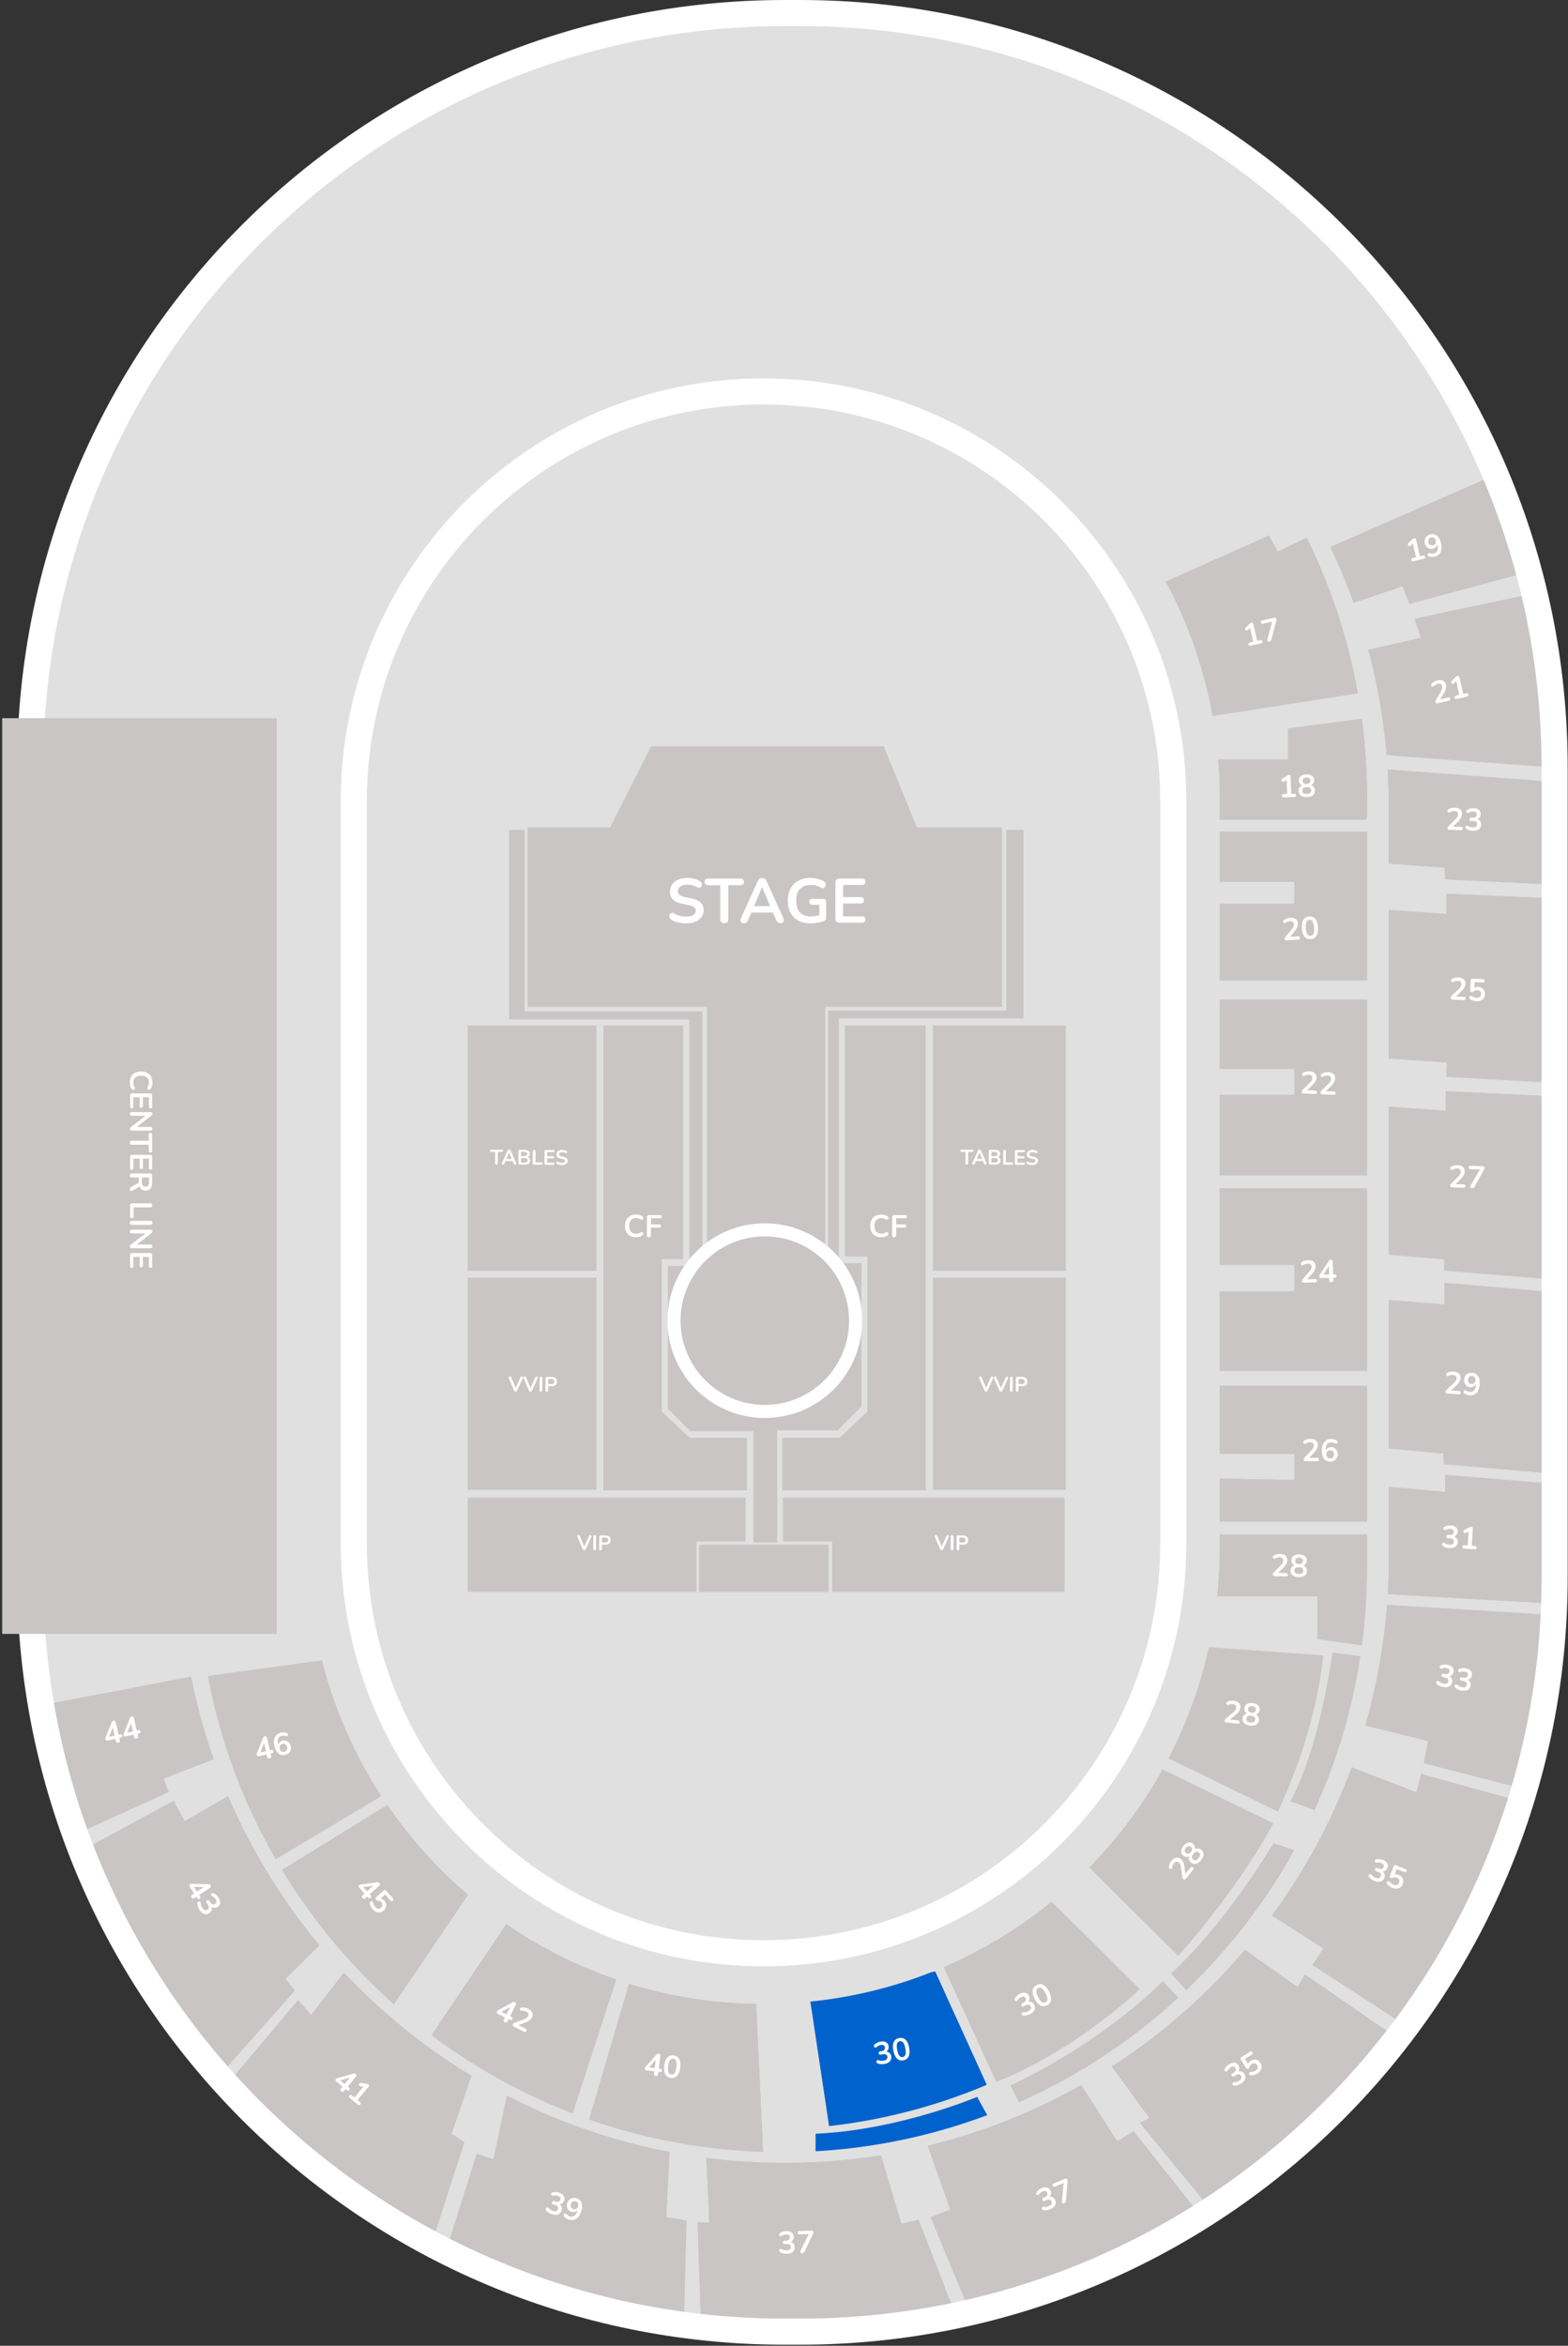 <svg width="601" height="899" viewBox="0 0 601 899" fill="none" xmlns="http://www.w3.org/2000/svg"><rect x="0" y="0" width="601" height="899" fill="#333333" stroke="none"/><g clip-path="url(#clip0_7488_193495)"><path d="M595.84 604.35v-310.1C595.84 134.5 466.38 5 306.63 5h-5.79C141.07 5 11.57 134.5 11.57 294.25v310.1c0 159.75 129.5 289.25 289.27 289.25h5.81c159.73 0 289.19-129.5 289.19-289.25zm-414.23 98.23a156.564 156.564 0 0 1-46-111.05V307.07a157.052 157.052 0 0 1 268.101-111.051A157.048 157.048 0 0 1 449.71 307.07v284.46a156.995 156.995 0 0 1-96.919 145.168A156.998 156.998 0 0 1 181.61 702.58z" fill="#E0E0E0"/><path d="M292.66 748.58a157.053 157.053 0 0 1-157-157.05V307.07a157.05 157.05 0 1 1 314.1 0v284.46a157.056 157.056 0 0 1-46.016 111.068A157.047 157.047 0 0 1 292.66 748.58z" fill="#E0E0E0"/><path d="M464.76 274.39a173.204 173.204 0 0 0-17.92-51.49l39.53-17.68 3.39 6.22 11.08-5.34a222.312 222.312 0 0 1 19.58 59.6l-55.66 8.69zm58.86 39.82h-56.1v-8.75c0-4.847-.197-9.647-.59-14.4h26.76V279.2l28.29-3.73c1.32 9.862 1.988 19.8 2 29.75v7.54c-.23.94-.36 1.45-.36 1.45zm.32 61.56h-56.42V346.4h28.6v-8.47h-28.6v-19.19h56.42v57.03zm0 74.73h-56.42v-30.86h28.6v-9.99h-28.6v-26.54h56.42v67.39zm0 74.91h-56.42v-30.49h28.6v-10.17h-28.6v-29.36h56.42v70.02zm0 57.72h-56.42v-16.47l28.6.54v-9.91l-28.6-.19v-26.04h56.42v52.07zm-1.96 47.38l-17-2.32v-16.38h-38.4v-.3c.627-6.057.941-12.141.94-18.23v-5.19h56.42v12.7a225.663 225.663 0 0 1-1.96 29.72zm-32.24 63.75l-41.9-20.4a173.529 173.529 0 0 0 15.51-42.6l43.86 3.14c-3.37 32.19-17.47 59.86-17.47 59.86zm14.1-.53l-9.27-3.42s10.13-16.25 16.16-57l10.69 1.45a222.327 222.327 0 0 1-17.58 58.97zm-52.22 55.87l-34.16-33.89a175.13 175.13 0 0 0 28.14-37.62l42.44 20.69c-13.71 25.71-36.42 50.82-36.42 50.82zm3.06 13.16l-5.84-6.38c21.83-20.18 39.25-50 39.25-50l8 2.68a224.996 224.996 0 0 1-41.41 53.7zm-72.841 35.12l-20.15-44a174.28 174.28 0 0 0 41.4-25.1l33.81 33.54c-28.2 25.96-55.06 35.56-55.06 35.56z" fill="#C9C5C5"/><path d="M390.56 805.7l-3.32-6.41c37.84-18.07 58.45-40.09 58.45-40.09l5.95 6.41a223.913 223.913 0 0 1-61.08 40.09z" fill="#C9C5C5"/><path d="M317.779 814.82l-7.17-47.72a173.495 173.495 0 0 0 46.31-11.24l1.52-.33 19.77 43.47a217.403 217.403 0 0 1-60.43 15.82z" fill="#0062CC"/><path d="M312.609 824.46v-6.72c31.71-1.32 61.93-14.12 61.93-14.12l3.85 7a222.611 222.611 0 0 1-65.78 13.84z" fill="#0062CC"/><path d="M292.47 824.69a223.081 223.081 0 0 1-66.63-12.41l15.23-52a174.395 174.395 0 0 0 48.77 7.72l2.63 56.69zm-72.97-14.75a223.53 223.53 0 0 1-54.08-30l28.64-42.51a174.21 174.21 0 0 0 42.11 21.18l-16.67 51.33zm-68.521-41.82a222.127 222.127 0 0 1-9.47-8.93 224.96 224.96 0 0 1-33.36-42.54l40.32-24.89a174.773 174.773 0 0 0 30.91 34.42l-28.4 41.94zM105.7 712.51a222.428 222.428 0 0 1-26-70.16l43.69-6a174.07 174.07 0 0 0 22.74 52l-40.43 24.16zm431.919-487.84l-18.78 6.33a227.7 227.7 0 0 0-8.9-21.37l61-26.72a287.6 287.6 0 0 1 14.2 36.42l-44.94 12.13-2.58-6.79zm60.51 69.63l-66.65-4.9a229.29 229.29 0 0 0-7-40.35l20.17-4.65-2.49-7.25 45.38-9.64a291.233 291.233 0 0 1 10.59 66.79zm.261 44.86L553.94 337l-.34-4.47-21.28-1.53v-21.84c0-4.78-.144-9.527-.43-14.24l66.41 4.94c.06 2.28.09 4.567.09 6.86v32.44zm0 75.98l-43.99-2.44.2-5.49-22.28-1.56v-56.93l22.03 1.55v-7.74l44.04 1.89v70.72zm0 75.43l-44.87-3.62.08-4.33-21.28-1.77v-56.72l21.78 1.56v-7.49l44.29 2.12v70.25zm0 74.44l-44.99-3.88-.18-4.04-20.9-2.01v-56.87l21.31 1.73v-8.28l44.76 3.8v69.55zm-.28 49.74l-66.2-3.82c.27-4.55.41-9.15.41-13.77v-27.32l21.62 1.94v-6.54l44.45 3.66v33c0 4.3-.093 8.584-.28 12.85zm-12.07 71.36l-40.34-10.37 1.7-8.48-24.07-6a231.33 231.33 0 0 0 8.3-46.17l66.25 4a290.277 290.277 0 0 1-11.84 67.02zm-46.08 90.94l-36.91-24 4.19-6.3-19.7-12.63a231.465 231.465 0 0 0 30.55-56.8l24.75 9.57 1.93-7 39.83 11a290.917 290.917 0 0 1-44.64 86.16zm-75.44 70.19l-27.58-33.61 3.59-1.94L426.16 792a232.637 232.637 0 0 0 51-44.72l20.2 14.28 2.79-4.85 36.26 25a292.996 292.996 0 0 1-71.89 65.53zm-92.68 39.05l-15.13-36.55 7.51-2.91-8.62-24.47a230.175 230.175 0 0 0 58.83-23.28l13.76 21.58 6.3-3.88 26.13 32.94a289.728 289.728 0 0 1-88.78 36.57zm-65.18 7.31a293.131 293.131 0 0 1-37.94-2.45l-1.34-39.48 4.52.14-1.17-24.81a234.574 234.574 0 0 0 66.94-1l7.78 26.26 6.64-1.55 14.26 36.8a292.725 292.725 0 0 1-59.69 6.09zm-44.521-3.37a289.785 289.785 0 0 1-90.49-29.68l11.07-35.06 6.42 2 5.15-24.34a230.13 230.13 0 0 0 62.34 21.58l-1.24 25 7.72 1.28-.97 39.22zm-95.989-32.64a292.737 292.737 0 0 1-65.78-49.44c-3.84-3.84-7.57-7.787-11.19-11.84l25.07-29.77 5 5.69L131.84 756c1.593 1.7 3.213 3.367 4.86 5a233.111 233.111 0 0 0 44 34.54l-7.64 22.18 4.92 3.22-11.83 36.65zM86.27 793a291.541 291.541 0 0 1-51.63-85.52l31.88-17.26 4.32 7.72 16.6-9.54a231.738 231.738 0 0 0 35 57.11l-13.09 12.88 3.65 4.5L86.27 793zm-53.91-91.57a290.12 290.12 0 0 1-13-48.53l53.88-10.33a230.8 230.8 0 0 0 8.66 31.65l-19.24 7.42 2 5.15-32.3 14.64z" fill="#C9C5C5"/><path d="M449.71 591.53V307.07c0-86.737-70.314-157.05-157.05-157.05-86.736 0-157.05 70.313-157.05 157.05v284.46c0 86.736 70.314 157.05 157.05 157.05 86.736 0 157.05-70.314 157.05-157.05z" stroke="#fff" stroke-width="10" stroke-miterlimit="10"/><path d="M537.619 224.67l-18.78 6.33a227.7 227.7 0 0 0-8.9-21.37l61-26.72a287.6 287.6 0 0 1 14.2 36.42l-44.94 12.13-2.58-6.79zm60.51 69.63l-66.65-4.9a229.29 229.29 0 0 0-7-40.35l20.17-4.65-2.49-7.25 45.38-9.64a291.233 291.233 0 0 1 10.59 66.79zm.261 44.86L553.94 337l-.34-4.47-21.28-1.53v-21.84c0-4.78-.144-9.527-.43-14.24l66.41 4.94c.06 2.28.09 4.567.09 6.86v32.44zm0 75.98l-43.99-2.44.2-5.49-22.28-1.56v-56.93l22.03 1.55v-7.74l44.04 1.89v70.72zm0 75.43l-44.87-3.62.08-4.33-21.28-1.77v-56.72l21.78 1.56v-7.49l44.29 2.12v70.25zm0 74.44l-44.99-3.88-.18-4.04-20.9-2.01v-56.87l21.31 1.73v-8.28l44.76 3.8v69.55zm-.28 49.74l-66.2-3.82c.27-4.55.41-9.15.41-13.77v-27.32l21.62 1.94v-6.54l44.45 3.66v33c0 4.3-.093 8.584-.28 12.85zm-12.07 71.36l-40.34-10.37 1.7-8.48-24.07-6a231.33 231.33 0 0 0 8.3-46.17l66.25 4a290.277 290.277 0 0 1-11.84 67.02zM32.36 701.43a290.12 290.12 0 0 1-13-48.53l53.88-10.33a230.8 230.8 0 0 0 8.66 31.65l-19.24 7.42 2 5.15-32.3 14.64zm507.6 75.62l-36.91-24 4.19-6.3-19.7-12.63a231.465 231.465 0 0 0 30.55-56.8l24.75 9.57 1.93-7 39.83 11a290.917 290.917 0 0 1-44.64 86.16zM86.27 793a291.541 291.541 0 0 1-51.63-85.52l31.88-17.26 4.32 7.72 16.6-9.54a231.738 231.738 0 0 0 35 57.11l-13.09 12.88 3.65 4.5L86.27 793zm378.25 54.24l-27.58-33.61 3.59-1.94L426.16 792a232.637 232.637 0 0 0 51-44.72l20.2 14.28 2.79-4.85 36.26 25a292.996 292.996 0 0 1-71.89 65.53zm-298.37 10.35a292.737 292.737 0 0 1-65.78-49.44c-3.84-3.84-7.57-7.787-11.19-11.84l25.07-29.77 5 5.69L131.84 756c1.593 1.7 3.213 3.367 4.86 5a233.111 233.111 0 0 0 44 34.54l-7.64 22.18 4.92 3.22-11.83 36.65zm205.69 28.7l-15.13-36.55 7.51-2.91-8.62-24.47a230.175 230.175 0 0 0 58.83-23.28l13.76 21.58 6.3-3.88 26.13 32.94a289.728 289.728 0 0 1-88.78 36.57zm-109.701 3.94a289.785 289.785 0 0 1-90.49-29.68l11.07-35.06 6.42 2 5.15-24.34a230.13 230.13 0 0 0 62.34 21.58l-1.24 25 7.72 1.28-.97 39.22zm44.521 3.37a293.131 293.131 0 0 1-37.94-2.45l-1.34-39.48 4.52.14-1.17-24.81a234.574 234.574 0 0 0 66.94-1l7.78 26.26 6.64-1.55 14.26 36.8a292.725 292.725 0 0 1-59.69 6.09zm213.8-627.9l-55.7 8.69a173.204 173.204 0 0 0-17.92-51.49l39.53-17.68 3.39 6.22 11.08-5.34a222.354 222.354 0 0 1 19.62 59.6zm3.48 47.06c-.19.94-.32 1.45-.32 1.45h-56.1v-8.75c0-4.847-.197-9.647-.59-14.4h26.76V279.2l28.29-3.73c1.32 9.862 1.988 19.8 2 29.75l-.04 7.54zm0 63.01h-56.42V346.4h28.6v-8.47h-28.6v-19.19h56.42v57.03zm0 74.73h-56.42v-30.86h28.6v-9.99h-28.6v-26.54h56.42v67.39zm0 74.91h-56.42v-30.49h28.6v-10.17h-28.6v-29.36h56.42v70.02zm0 57.72h-56.42v-16.47l28.6.54v-9.91l-28.6-.19v-26.04h56.42v52.07zm-1.96 47.38l-17-2.32v-16.38h-38.4v-.3c.627-6.057.941-12.141.94-18.23v-5.19h56.42v12.7a225.663 225.663 0 0 1-1.96 29.72zm-416.28 82a222.428 222.428 0 0 1-26-70.16l43.69-6a174.07 174.07 0 0 0 22.74 52l-40.43 24.16zm45.279 55.61a222.127 222.127 0 0 1-9.47-8.93 224.96 224.96 0 0 1-33.36-42.54l40.32-24.89a174.773 174.773 0 0 0 30.91 34.42l-28.4 41.94zm68.521 41.82a223.53 223.53 0 0 1-54.08-30l28.64-42.51a174.21 174.21 0 0 0 42.11 21.18l-16.67 51.33zm72.97 14.75a223.081 223.081 0 0 1-66.63-12.41l15.23-52a174.395 174.395 0 0 0 48.77 7.72l2.63 56.69z" fill="#C9C5C5"/><path d="M595.88 604.35v-310.1C595.88 134.502 466.378 5 306.63 5h-5.81C141.072 5 11.57 134.502 11.57 294.25v310.1c0 159.748 129.502 289.25 289.25 289.25h5.81c159.748 0 289.25-129.502 289.25-289.25z" stroke="#fff" stroke-width="10" stroke-miterlimit="10"/><path d="M106.08 275.25v350.94H.84V275.25h105.24z" fill="#C9C5C5"/><path d="M541.724 215.088c-.203.047-.375.028-.516-.054a.675.675 0 0 1-.27-.429c-.046-.203-.026-.367.06-.493.094-.128.242-.214.444-.26l1.307-.298-1.305-5.73.723-.165-1.479 1.43a.69.69 0 0 1-.396.2.665.665 0 0 1-.364-.089.757.757 0 0 1-.249-.286.632.632 0 0 1-.062-.379.7.7 0 0 1 .229-.396l1.39-1.335a3.3 3.3 0 0 1 .414-.34 1.07 1.07 0 0 1 .407-.203.616.616 0 0 1 .441.047c.128.06.215.192.261.394l1.483 6.512 1.191-.271c.202-.047.369-.031.501.045.14.074.233.213.279.415.046.202.023.371-.069.507-.084.134-.227.223-.429.27l-3.991.908zm8.062-1.713a3.943 3.943 0 0 1-1.073.085 3.84 3.84 0 0 1-1.113-.25.557.557 0 0 1-.314-.248.738.738 0 0 1-.106-.356.74.74 0 0 1 .092-.352.506.506 0 0 1 .278-.235c.119-.052.262-.052.429 0 .3.095.574.147.822.156a2.7 2.7 0 0 0 .721-.066c.451-.102.809-.294 1.072-.575.263-.281.425-.649.485-1.105.066-.465.028-1.009-.114-1.631l-.199-.875.14-.032c.034.401-.017.769-.154 1.103a2.095 2.095 0 0 1-.619.84 2.448 2.448 0 0 1-.988.459 2.448 2.448 0 0 1-1.337-.052 2.437 2.437 0 0 1-1.076-.737 2.974 2.974 0 0 1-.626-1.293c-.123-.537-.118-1.037.014-1.501.139-.465.389-.862.748-1.189.357-.335.8-.563 1.329-.683.685-.156 1.301-.129 1.848.082.547.211 1.015.595 1.404 1.153.387.55.679 1.257.876 2.121.159.7.219 1.341.18 1.923a3.925 3.925 0 0 1-.377 1.522 3.042 3.042 0 0 1-.927 1.107 3.702 3.702 0 0 1-1.415.629zm-.539-4.358c.281-.063.511-.182.693-.354.188-.182.314-.399.38-.651.063-.26.061-.538-.006-.833a1.746 1.746 0 0 0-.356-.754 1.29 1.29 0 0 0-.621-.411 1.457 1.457 0 0 0-.778-.019c-.28.064-.511.182-.693.354a1.399 1.399 0 0 0-.382.64c-.065.252-.063.529.006.833.067.296.186.547.356.754.176.197.384.338.624.422.238.077.497.083.777.019zm1.81 60.512c-.249.056-.444.043-.586-.039-.135-.092-.228-.247-.278-.465a.794.794 0 0 1 .018-.409 2.07 2.07 0 0 1 .213-.465l1.777-3.032c.272-.455.452-.852.538-1.191.085-.346.092-.675.021-.986-.088-.389-.28-.656-.575-.802-.287-.147-.664-.168-1.131-.062-.265.061-.52.16-.767.298-.249.13-.489.316-.72.557-.119.125-.242.194-.37.207a.588.588 0 0 1-.35-.08.698.698 0 0 1-.32-.652.699.699 0 0 1 .203-.402 3.946 3.946 0 0 1 1.003-.768c.394-.213.8-.367 1.22-.462.592-.135 1.11-.159 1.555-.072.446.087.812.277 1.1.572.288.294.488.686.6 1.177.074.326.092.658.054.994-.03.334-.118.685-.263 1.054a7.467 7.467 0 0 1-.597 1.204l-1.673 2.787-.09-.397 3.43-.782c.21-.047.381-.033.513.043.132.077.221.216.267.418.046.202.027.37-.057.504s-.231.225-.441.272l-4.294.979zm7.265-1.655c-.202.046-.374.028-.515-.055a.67.67 0 0 1-.27-.429c-.046-.203-.026-.367.06-.493.093-.127.241-.214.443-.26l1.307-.298-1.305-5.73.724-.164-1.479 1.429a.697.697 0 0 1-.396.201.672.672 0 0 1-.364-.089.759.759 0 0 1-.249-.287.624.624 0 0 1-.062-.379.69.69 0 0 1 .229-.396l1.39-1.335c.134-.129.272-.242.413-.34.14-.105.276-.173.408-.203a.619.619 0 0 1 .44.047c.129.061.216.192.262.394l1.483 6.512 1.19-.271c.203-.046.37-.031.502.045.139.075.232.213.278.415.046.203.024.372-.068.507-.084.134-.228.224-.43.27l-3.991.909zm-2.754 50.165c-.256-.007-.442-.068-.558-.183-.109-.123-.16-.296-.154-.519a.792.792 0 0 1 .119-.392 2.09 2.09 0 0 1 .322-.398l2.474-2.496c.377-.372.649-.712.817-1.019.169-.315.257-.632.266-.951.01-.398-.109-.705-.359-.919-.241-.214-.601-.328-1.08-.341a2.869 2.869 0 0 0-.817.098 2.816 2.816 0 0 0-.836.36c-.146.092-.282.128-.41.109a.583.583 0 0 1-.318-.164.674.674 0 0 1-.171-.328.695.695 0 0 1 .022-.383.7.7 0 0 1 .297-.339 3.962 3.962 0 0 1 1.162-.495 4.84 4.84 0 0 1 1.297-.145c.607.017 1.115.122 1.524.317.41.195.718.47.924.827.206.357.302.786.288 1.289-.009.335-.074.66-.194.976a3.78 3.78 0 0 1-.517.956 7.478 7.478 0 0 1-.877 1.018l-2.313 2.284.011-.407 3.518.096c.215.005.377.062.486.168.109.107.16.264.155.471-.006.208-.066.366-.181.474-.114.109-.279.16-.495.155l-4.402-.119zm9.001.363a5.742 5.742 0 0 1-1.336-.204 3.872 3.872 0 0 1-1.195-.535.808.808 0 0 1-.313-.368.65.65 0 0 1-.037-.384.675.675 0 0 1 .188-.318.603.603 0 0 1 .351-.146.818.818 0 0 1 .464.12c.322.184.633.32.934.408.301.08.612.125.931.133.351.01.647-.03.889-.119.242-.09.425-.228.55-.416a1.22 1.22 0 0 0 .21-.689c.011-.399-.117-.698-.383-.896-.258-.207-.642-.317-1.152-.331l-.766-.021c-.223-.006-.393-.066-.51-.181-.108-.115-.16-.272-.155-.471.006-.2.066-.354.18-.462.123-.109.296-.16.519-.154l.622.017c.304.008.564-.033.782-.123.218-.097.39-.236.514-.417.125-.18.191-.402.198-.665.01-.367-.106-.649-.349-.847-.234-.198-.582-.303-1.045-.316a3.154 3.154 0 0 0-.84.085 3.279 3.279 0 0 0-.859.348.647.647 0 0 1-.422.096.536.536 0 0 1-.319-.164.684.684 0 0 1-.171-.316.636.636 0 0 1 .034-.382.693.693 0 0 1 .309-.339 3.964 3.964 0 0 1 1.15-.472 4.606 4.606 0 0 1 1.285-.144c.582.015 1.078.121 1.488.315.41.187.718.451.924.791.215.333.316.735.303 1.206-.009.335-.081.64-.216.916a1.991 1.991 0 0 1-.557.679c-.237.185-.52.313-.849.384l.004-.143c.572.111 1.012.362 1.321.754.308.383.455.858.44 1.425-.013.494-.149.921-.406 1.282-.257.36-.616.633-1.076.821-.459.179-1.004.26-1.634.243zm-7.861 64.668c-.255-.014-.439-.08-.552-.199-.105-.125-.151-.3-.139-.523a.798.798 0 0 1 .13-.388c.079-.124.19-.253.333-.389l2.544-2.424c.388-.362.67-.694.847-.996.177-.309.274-.624.292-.942.022-.399-.089-.709-.332-.93-.236-.221-.592-.344-1.07-.371a2.903 2.903 0 0 0-.82.074 2.84 2.84 0 0 0-.845.337c-.149.088-.287.12-.413.097a.59.59 0 0 1-.314-.173.703.703 0 0 1-.128-.715.69.69 0 0 1 .306-.33 3.965 3.965 0 0 1 1.176-.462c.437-.096.87-.132 1.301-.108.605.034 1.11.154 1.514.36.404.206.704.491.899.853.196.363.28.795.252 1.297a2.964 2.964 0 0 1-.222.97 3.79 3.79 0 0 1-.544.941 7.474 7.474 0 0 1-.906.992l-2.377 2.218.023-.407 3.513.196c.215.012.376.072.482.182.105.11.153.268.141.476-.012.207-.076.363-.194.468-.118.106-.284.152-.499.14l-4.398-.244zm9.226.633a5.295 5.295 0 0 1-1.281-.239 4.19 4.19 0 0 1-1.178-.581.771.771 0 0 1-.292-.352.748.748 0 0 1-.014-.397.685.685 0 0 1 .197-.324.567.567 0 0 1 .344-.149.745.745 0 0 1 .436.132c.286.184.578.328.875.432.298.105.619.167.961.186.335.018.625-.025.87-.132a1.29 1.29 0 0 0 .578-.471c.139-.208.217-.455.233-.742.025-.446-.091-.812-.346-1.098-.256-.294-.618-.454-1.089-.48a2.153 2.153 0 0 0-.748.09 2.037 2.037 0 0 0-.729.391c-.075.06-.17.118-.285.176a.802.802 0 0 1-.363.064c-.199-.012-.348-.072-.446-.181-.098-.109-.141-.256-.131-.439l.217-3.907c.012-.216.077-.376.195-.481.126-.113.296-.163.511-.151l3.932.218c.215.012.375.077.481.195.113.11.164.269.153.476-.011.199-.08.351-.205.456-.118.105-.284.152-.499.14l-3.107-.173-.149 2.677-.395-.022c.223-.267.51-.467.861-.6a2.75 2.75 0 0 1 1.136-.164c.533.03.989.171 1.367.423.386.246.675.577.867.996.201.41.287.883.257 1.416-.03.55-.181 1.029-.451 1.438-.27.4-.643.707-1.118.92-.467.206-1.015.292-1.645.257zm-9.354 71.339c-.255-.008-.441-.069-.558-.184-.108-.123-.158-.296-.152-.52a.79.79 0 0 1 .12-.391c.075-.126.183-.258.323-.398l2.48-2.489c.378-.372.652-.711.82-1.017a2.13 2.13 0 0 0 .268-.95c.012-.399-.107-.706-.356-.921-.241-.214-.601-.329-1.079-.343a2.858 2.858 0 0 0-.817.096 2.802 2.802 0 0 0-.837.358c-.147.092-.283.127-.41.108a.59.59 0 0 1-.319-.165.684.684 0 0 1-.17-.329.692.692 0 0 1 .024-.382.7.7 0 0 1 .297-.339 3.98 3.98 0 0 1 1.164-.492 4.795 4.795 0 0 1 1.297-.141c.606.018 1.114.125 1.523.32.41.196.717.473.922.83.205.357.3.787.285 1.289-.01.335-.076.661-.197.976a3.817 3.817 0 0 1-.519.955 7.512 7.512 0 0 1-.88 1.016l-2.318 2.278.012-.407 3.517.104c.215.006.377.063.486.17.108.107.159.264.153.472-.006.207-.066.365-.181.473-.115.109-.281.16-.496.153l-4.402-.13zm7.637.322a.754.754 0 0 1-.451-.145.526.526 0 0 1-.205-.354c-.02-.152.021-.318.122-.499l3.814-6.688-.015.526-3.876-.114c-.216-.007-.381-.067-.498-.183-.108-.115-.159-.272-.153-.471.006-.208.066-.365.181-.474.123-.108.292-.159.508-.152l4.629.137a.8.8 0 0 1 .522.183c.132.115.195.277.189.484a1.39 1.39 0 0 1-.086.465 3.617 3.617 0 0 1-.203.413l-3.59 6.395a.865.865 0 0 1-.359.373c-.137.075-.314.11-.529.104zm-9.46 78.714c-.254-.016-.438-.084-.55-.204-.104-.126-.148-.301-.133-.524a.788.788 0 0 1 .133-.387c.08-.123.192-.251.337-.386l2.568-2.398c.392-.358.677-.687.857-.987.18-.308.28-.621.301-.94.026-.398-.081-.709-.322-.933-.234-.223-.589-.35-1.067-.381a2.86 2.86 0 0 0-.82.066 2.837 2.837 0 0 0-.849.328c-.149.086-.287.117-.414.093a.588.588 0 0 1-.312-.177.699.699 0 0 1-.121-.715.697.697 0 0 1 .31-.328 3.986 3.986 0 0 1 1.181-.45 4.822 4.822 0 0 1 1.301-.095c.605.04 1.109.165 1.511.375.402.211.699.498.891.862.192.365.271.798.238 1.299a2.96 2.96 0 0 1-.231.969 3.872 3.872 0 0 1-.553.935c-.237.312-.542.64-.917.983l-2.398 2.194.026-.406 3.511.23c.215.014.375.077.48.188.104.11.15.269.136.476-.013.207-.079.363-.198.467-.119.104-.286.149-.501.135l-4.395-.289zm8.491.678a3.961 3.961 0 0 1-1.053-.225 3.835 3.835 0 0 1-.995-.557.558.558 0 0 1-.23-.327.744.744 0 0 1 0-.372.737.737 0 0 1 .189-.311.514.514 0 0 1 .333-.147c.129-.015.266.026.412.123.26.177.508.306.742.385.235.079.472.127.71.143.462.03.859-.052 1.192-.246.333-.194.593-.501.78-.92.196-.427.315-.959.357-1.596l.058-.896.144.01a2.344 2.344 0 0 1-.463 1.013 2.1 2.1 0 0 1-.832.629c-.329.13-.688.182-1.078.157a2.446 2.446 0 0 1-1.267-.431 2.441 2.441 0 0 1-.821-1.014 2.987 2.987 0 0 1-.231-1.418c.036-.549.183-1.027.442-1.434a2.583 2.583 0 0 1 1.056-.926c.438-.22.928-.311 1.47-.276.7.046 1.283.248 1.747.607.464.358.803.86 1.017 1.506.214.637.292 1.398.233 2.282-.047.716-.172 1.348-.376 1.894-.195.539-.46.99-.796 1.351a3.023 3.023 0 0 1-1.204.797c-.459.17-.971.236-1.536.199zm.728-4.33c.287.019.542-.029.765-.142.232-.121.415-.292.549-.516.136-.231.213-.497.233-.8.02-.31-.022-.585-.126-.824a1.294 1.294 0 0 0-.478-.571 1.458 1.458 0 0 0-.74-.24 1.45 1.45 0 0 0-.765.141 1.41 1.41 0 0 0-.549.504c-.134.223-.212.49-.232.8-.02.303.022.578.126.824.112.24.271.434.477.583.207.142.453.222.74.241zm-8.431 62.874a5.688 5.688 0 0 1-1.329-.246 3.876 3.876 0 0 1-1.177-.573.809.809 0 0 1-.301-.377.665.665 0 0 1-.026-.386.691.691 0 0 1 .199-.312.594.594 0 0 1 .355-.134.81.81 0 0 1 .46.134 4.3 4.3 0 0 0 .921.438c.299.09.607.144.926.163.35.02.648-.01.892-.092a1.08 1.08 0 0 0 .563-.398c.139-.184.216-.411.232-.682.024-.398-.094-.701-.354-.908-.251-.214-.631-.337-1.141-.367l-.765-.045c-.223-.013-.391-.079-.504-.197-.105-.118-.151-.277-.14-.476.012-.199.077-.351.195-.456.126-.105.301-.15.524-.137l.621.036c.303.018.564-.014.785-.097.221-.091.397-.225.527-.401.13-.176.203-.395.219-.658.021-.367-.086-.653-.321-.858-.228-.206-.573-.322-1.035-.349a3.197 3.197 0 0 0-.843.058 3.302 3.302 0 0 0-.87.321.655.655 0 0 1-.424.083.543.543 0 0 1-.314-.175.637.637 0 0 1-.114-.702.691.691 0 0 1 .319-.329 3.947 3.947 0 0 1 1.165-.435c.421-.095.85-.129 1.288-.104.582.035 1.074.155 1.478.363.404.2.703.473.899.82.203.34.291.745.264 1.215-.02.334-.102.637-.246.908a1.988 1.988 0 0 1-.578.662 2.07 2.07 0 0 1-.86.357l.008-.144c.568.13 1 .395 1.296.796.297.393.428.872.395 1.438-.029.494-.178.917-.446 1.268-.269.352-.636.614-1.102.787-.465.164-1.012.228-1.641.191zm5.617.211c-.207-.013-.367-.078-.48-.196a.68.68 0 0 1-.139-.488c.012-.207.077-.359.195-.456.126-.097.292-.139.499-.127l1.338.079.345-5.866.741.043-1.819.96a.69.69 0 0 1-.436.082.67.67 0 0 1-.325-.186.758.758 0 0 1-.159-.346.625.625 0 0 1 .046-.38.698.698 0 0 1 .33-.317l1.707-.894c.165-.087.329-.157.492-.211.164-.062.313-.09.449-.082.167.01.304.066.41.168.106.095.153.245.141.452l-.393 6.667 1.219.072c.207.012.363.073.469.183.113.111.164.27.152.477-.013.207-.082.363-.208.467-.118.105-.28.151-.488.139l-4.086-.24zm-8.032 53.037a5.71 5.71 0 0 1-1.285-.418 3.843 3.843 0 0 1-1.092-.722.804.804 0 0 1-.249-.413.65.65 0 0 1 .025-.385.69.69 0 0 1 .237-.284.606.606 0 0 1 .371-.087c.144.011.29.076.438.194.288.234.573.419.856.555.284.127.583.221.896.282.345.066.644.075.897.026s.456-.156.61-.321c.162-.164.268-.379.319-.646.076-.391-.002-.707-.232-.946-.221-.246-.582-.417-1.083-.513l-.752-.145c-.22-.042-.378-.13-.474-.262-.089-.131-.114-.294-.077-.49.038-.196.122-.338.253-.427.139-.087.318-.109.537-.067l.611.118c.298.057.562.059.791.006.232-.062.423-.171.575-.329.153-.157.254-.365.303-.624.07-.36.001-.658-.206-.893-.199-.233-.525-.393-.98-.481a3.194 3.194 0 0 0-.843-.052 3.242 3.242 0 0 0-.904.204.646.646 0 0 1-.432.026.541.541 0 0 1-.288-.214.677.677 0 0 1-.117-.339.623.623 0 0 1 .096-.372.681.681 0 0 1 .359-.284 3.987 3.987 0 0 1 1.211-.279c.43-.039.861-.017 1.292.066.572.11 1.044.294 1.417.553.374.251.635.561.784.931.157.363.192.776.103 1.238a2.19 2.19 0 0 1-.363.869 1.979 1.979 0 0 1-1.559.821l.027-.141c.546.203.94.522 1.181.959.242.428.31.921.203 1.477-.094.486-.296.885-.609 1.199-.312.314-.71.526-1.194.636-.483.102-1.034.093-1.653-.026zm7.047 1.356a5.71 5.71 0 0 1-1.285-.418 3.864 3.864 0 0 1-1.092-.722.804.804 0 0 1-.249-.413.654.654 0 0 1 .025-.386.693.693 0 0 1 .237-.283.606.606 0 0 1 .371-.087c.144.011.29.076.438.194.288.234.573.419.856.555.284.127.583.221.896.282.345.066.644.075.897.026s.456-.156.61-.321c.162-.164.268-.379.319-.646.076-.392-.002-.707-.232-.946-.221-.246-.582-.417-1.083-.514l-.752-.144c-.22-.042-.378-.13-.474-.262-.089-.131-.114-.294-.077-.49.038-.196.122-.338.253-.427.139-.087.318-.109.537-.067l.611.118c.298.057.562.059.791.006.232-.062.423-.171.575-.329.153-.157.254-.365.303-.624.07-.36.001-.658-.206-.893-.199-.233-.525-.393-.98-.481a3.194 3.194 0 0 0-.843-.052 3.242 3.242 0 0 0-.904.204.646.646 0 0 1-.432.026.541.541 0 0 1-.288-.214.677.677 0 0 1-.117-.339.621.621 0 0 1 .096-.372.681.681 0 0 1 .359-.284 3.958 3.958 0 0 1 1.211-.279c.43-.039.861-.017 1.292.066.572.11 1.044.294 1.417.553.374.251.635.561.784.931.157.363.192.776.103 1.238a2.19 2.19 0 0 1-.363.869 1.979 1.979 0 0 1-1.559.821l.027-.141c.546.203.94.522 1.181.959.242.428.31.921.203 1.477-.094.486-.296.885-.609 1.199-.312.314-.71.526-1.195.636-.482.102-1.033.093-1.652-.026zm-33.31 72.986a5.705 5.705 0 0 1-1.191-.638 3.851 3.851 0 0 1-.947-.903.801.801 0 0 1-.173-.451.662.662 0 0 1 .093-.375.675.675 0 0 1 .284-.237.604.604 0 0 1 .379-.02c.14.036.272.126.397.268.243.281.491.513.745.697.257.176.535.321.833.435.327.127.62.188.878.185.258-.004.477-.073.657-.209a1.22 1.22 0 0 0 .428-.579c.144-.373.123-.697-.061-.973-.175-.281-.5-.513-.976-.696l-.715-.275c-.209-.08-.349-.194-.42-.341-.065-.145-.061-.31.011-.496.071-.186.179-.312.324-.376.152-.061.332-.051.54.029l.581.223c.283.109.542.158.778.146.238-.02.446-.094.624-.222.177-.128.313-.315.408-.561.132-.342.117-.648-.046-.915-.154-.265-.447-.48-.879-.646a3.196 3.196 0 0 0-.821-.201 3.298 3.298 0 0 0-.926.041.644.644 0 0 1-.43-.05.53.53 0 0 1-.245-.261.677.677 0 0 1-.056-.355.63.63 0 0 1 .16-.349.687.687 0 0 1 .404-.216c.4-.085.814-.106 1.241-.061.43.037.85.135 1.26.293.543.209.976.473 1.297.794.324.313.527.664.607 1.054.091.386.052.798-.117 1.238-.12.312-.29.576-.509.791a1.995 1.995 0 0 1-.752.454 2.052 2.052 0 0 1-.928.079l.051-.134c.502.296.833.68.993 1.152.164.464.143.961-.06 1.49-.178.461-.448.819-.81 1.073-.363.253-.793.392-1.289.415-.493.015-1.034-.091-1.622-.317zm6.921 2.663a5.205 5.205 0 0 1-1.146-.62 4.165 4.165 0 0 1-.943-.915.773.773 0 0 1-.171-.424.768.768 0 0 1 .109-.382.675.675 0 0 1 .288-.248.562.562 0 0 1 .373-.036c.132.034.257.12.374.26.216.262.449.489.7.679.252.191.538.348.858.471.313.121.602.168.869.142.266-.025.497-.116.694-.271.196-.155.346-.367.449-.635.161-.417.163-.801.008-1.151-.153-.358-.449-.622-.889-.791a2.13 2.13 0 0 0-.74-.144 2.028 2.028 0 0 0-.813.149c-.09.034-.199.06-.326.08a.79.79 0 0 1-.365-.051c-.186-.072-.309-.175-.369-.309-.059-.134-.056-.286.01-.458l1.405-3.652c.078-.201.189-.334.333-.398.155-.069.332-.064.534.013l3.674 1.414c.201.078.334.188.398.333.075.14.075.306 0 .5-.072.186-.183.31-.335.371-.145.064-.317.058-.518-.02l-2.904-1.117-.963 2.502-.369-.142a2.023 2.023 0 0 1 1.003-.307 2.76 2.76 0 0 1 1.132.192c.499.192.889.466 1.171.823.292.351.465.756.52 1.213.065.453.002.928-.19 1.427-.198.514-.488.924-.871 1.23-.38.298-.828.476-1.346.533-.508.053-1.056-.034-1.644-.261zm-58.138 74.97a5.676 5.676 0 0 1-1.23.559 3.82 3.82 0 0 1-1.293.205.802.802 0 0 1-.463-.137.647.647 0 0 1-.241-.301.684.684 0 0 1-.017-.369.6.6 0 0 1 .215-.314.811.811 0 0 1 .454-.153c.37-.022.706-.078 1.006-.169.296-.097.579-.23.851-.397.299-.184.526-.379.68-.586.154-.207.231-.423.233-.649a1.227 1.227 0 0 0-.2-.692c-.209-.34-.479-.52-.811-.541-.329-.032-.71.085-1.146.353l-.652.401c-.19.117-.366.159-.526.127-.154-.037-.283-.14-.387-.31-.105-.17-.139-.332-.102-.486.043-.158.16-.295.351-.412l.53-.326a1.91 1.91 0 0 0 .587-.529 1.21 1.21 0 0 0 .203-.631 1.2 1.2 0 0 0-.198-.665c-.192-.312-.444-.486-.755-.519-.304-.038-.653.064-1.047.307a3.151 3.151 0 0 0-.658.53c-.184.188-.36.442-.529.761a.65.65 0 0 1-.301.311.54.54 0 0 1-.357.037.69.69 0 0 1-.316-.171.63.63 0 0 1-.18-.339.69.69 0 0 1 .073-.453c.176-.369.411-.711.706-1.023.291-.319.623-.594.997-.824.496-.305.969-.488 1.419-.548.445-.068.847-.016 1.206.157.362.162.666.443.912.844.176.286.282.581.32.886a1.991 1.991 0 0 1-.596 1.658l-.075-.122c.539-.219 1.045-.249 1.518-.09.468.152.85.47 1.147.952.259.422.379.854.361 1.296-.019.442-.17.867-.453 1.275-.287.402-.699.767-1.236 1.097zm6.318-3.883c-.361.222-.757.4-1.189.534-.433.135-.866.2-1.3.195a.765.765 0 0 1-.44-.123.744.744 0 0 1-.237-.317.683.683 0 0 1-.023-.38.554.554 0 0 1 .198-.318.74.74 0 0 1 .433-.14c.34-.012.661-.06.966-.144.304-.084.602-.216.895-.395a1.92 1.92 0 0 0 .64-.605c.141-.227.21-.466.205-.716a1.457 1.457 0 0 0-.231-.743c-.234-.38-.538-.615-.911-.704-.377-.096-.766-.021-1.167.226-.218.133-.406.3-.564.5a2.047 2.047 0 0 0-.376.737 1.55 1.55 0 0 1-.134.307.794.794 0 0 1-.262.26c-.17.104-.326.139-.469.105-.143-.034-.262-.129-.358-.285l-2.049-3.334c-.113-.184-.151-.353-.115-.506.04-.165.151-.304.335-.416l3.354-2.062c.184-.113.352-.151.506-.114.156.025.289.127.397.303.105.17.135.334.092.492-.037.154-.147.287-.33.4l-2.651 1.629 1.403 2.284-.336.207c.03-.347.152-.674.365-.983.213-.309.493-.57.839-.783.456-.28.911-.424 1.365-.431.457-.019.883.089 1.28.323.399.223.739.562 1.019 1.017.288.469.438.949.448 1.438.007.483-.124.948-.393 1.394-.267.436-.668.818-1.205 1.148zm-79.398 52a5.708 5.708 0 0 1-1.302.362 3.86 3.86 0 0 1-1.309.003.811.811 0 0 1-.436-.207.655.655 0 0 1-.192-.335.678.678 0 0 1 .041-.367.602.602 0 0 1 .26-.278.809.809 0 0 1 .472-.08c.37.035.71.032 1.02-.012a3.99 3.99 0 0 0 .903-.26c.324-.136.578-.294.762-.474.184-.181.294-.383.331-.605a1.23 1.23 0 0 0-.091-.715c-.154-.368-.393-.588-.717-.66-.32-.082-.716-.025-1.187.172l-.706.295c-.207.086-.386.101-.54.044-.146-.06-.258-.182-.334-.366-.077-.184-.086-.349-.026-.496.067-.149.204-.266.41-.353l.575-.24c.279-.116.5-.261.662-.432.159-.179.258-.376.298-.591a1.212 1.212 0 0 0-.093-.688c-.142-.339-.363-.549-.665-.63-.295-.084-.656-.037-1.083.141a3.171 3.171 0 0 0-.731.423 3.24 3.24 0 0 0-.641.67.65.65 0 0 1-.345.26.532.532 0 0 1-.359-.019.678.678 0 0 1-.285-.217.632.632 0 0 1-.126-.363.693.693 0 0 1 .142-.436c.231-.338.516-.639.856-.902.336-.27.707-.49 1.112-.659.537-.225 1.033-.332 1.487-.323.45.002.839.116 1.167.342.333.216.589.541.771.975.129.309.189.617.179.924a1.992 1.992 0 0 1-.846 1.547l-.055-.133c.567-.133 1.071-.084 1.514.146.439.223.767.596.986 1.119.191.456.243.901.156 1.335-.087.434-.302.831-.644 1.19-.346.352-.81.65-1.391.893zm5.353-2.263a.745.745 0 0 1-.47.054.522.522 0 0 1-.333-.237c-.081-.131-.112-.299-.094-.506l.713-7.666.203.486-3.578 1.495c-.198.083-.374.097-.528.04-.146-.06-.258-.182-.335-.366-.08-.192-.09-.361-.03-.507.068-.149.201-.265.4-.348l4.273-1.786a.808.808 0 0 1 .551-.049c.168.051.292.172.372.364.068.162.106.314.114.458.005.136 0 .29-.015.46l-.631 7.307a.862.862 0 0 1-.172.487 1.032 1.032 0 0 1-.44.314zm-106.286 19.355a5.641 5.641 0 0 1-1.345-.126 3.827 3.827 0 0 1-1.223-.465.804.804 0 0 1-.335-.348.651.651 0 0 1-.059-.382.68.68 0 0 1 .169-.328.609.609 0 0 1 .342-.167c.143-.02.3.011.47.094.332.165.651.283.957.353.305.062.617.089.936.079.351-.011.645-.068.881-.171.236-.103.411-.253.525-.448a1.22 1.22 0 0 0 .17-.699c-.012-.399-.157-.69-.434-.873-.27-.191-.66-.279-1.17-.263l-.766.024c-.223.007-.396-.044-.519-.152-.115-.108-.176-.262-.182-.461-.006-.199.045-.357.153-.472.116-.115.286-.176.509-.183l.622-.02c.303-.009.561-.065.773-.167.212-.111.375-.259.489-.447a1.2 1.2 0 0 0 .159-.675c-.011-.367-.144-.642-.397-.826-.245-.184-.599-.269-1.062-.254a3.163 3.163 0 0 0-.834.133 3.289 3.289 0 0 0-.837.398.65.65 0 0 1-.416.12.54.54 0 0 1-.328-.145.688.688 0 0 1-.189-.306.628.628 0 0 1 .012-.383.686.686 0 0 1 .289-.356 3.934 3.934 0 0 1 1.12-.538 4.558 4.558 0 0 1 1.275-.219c.582-.018 1.083.058 1.504.228.42.163.743.408.969.737.233.32.357.715.372 1.185.01.335-.044.644-.163.928a1.996 1.996 0 0 1-.517.71c-.225.199-.5.343-.825.433l-.004-.144c.577.078 1.031.303 1.362.676.331.365.505.831.522 1.397.016.495-.095.929-.33 1.304-.236.374-.578.668-1.027.882-.448.205-.988.318-1.618.337zm5.809-.204a.746.746 0 0 1-.459-.118.522.522 0 0 1-.226-.34c-.029-.151.002-.319.092-.506l3.402-6.906.016.526-3.876.12c-.215.007-.384-.044-.508-.152-.115-.108-.175-.262-.181-.461-.007-.207.044-.369.152-.484.116-.115.282-.176.497-.183l4.63-.144a.801.801 0 0 1 .531.152c.139.107.212.264.219.472.005.175-.014.331-.058.469a3.72 3.72 0 0 1-.178.424l-3.196 6.601a.86.86 0 0 1-.335.394 1.03 1.03 0 0 1-.522.136zm-95.842-14.942a5.758 5.758 0 0 1-1.224-.571 3.836 3.836 0 0 1-.997-.849.796.796 0 0 1-.197-.441.657.657 0 0 1 .071-.379.679.679 0 0 1 .27-.252.601.601 0 0 1 .378-.042.817.817 0 0 1 .412.246c.257.267.518.485.782.654.267.161.552.291.856.388.334.108.63.153.887.135.257-.018.472-.099.645-.245.18-.143.312-.344.395-.602.122-.38.083-.702-.116-.968-.19-.27-.528-.484-1.014-.64l-.729-.235c-.212-.069-.359-.174-.438-.317-.072-.141-.078-.306-.017-.496s.162-.321.303-.393c.148-.069.328-.07.541-.002l.593.191c.288.093.55.127.784.102.237-.033.44-.118.611-.256.17-.138.295-.333.376-.583.112-.35.08-.653-.097-.911-.169-.256-.474-.455-.914-.597a3.22 3.22 0 0 0-.831-.154 3.305 3.305 0 0 0-.922.093.652.652 0 0 1-.432-.026.543.543 0 0 1-.26-.247.68.68 0 0 1-.075-.351.626.626 0 0 1 .14-.357.683.683 0 0 1 .391-.239 3.93 3.93 0 0 1 1.236-.13c.432.013.857.087 1.274.221.555.179 1.001.419 1.34.721.341.294.563.634.665 1.019.113.38.097.794-.047 1.242a2.188 2.188 0 0 1-.465.818 1.993 1.993 0 0 1-.726.496 2.065 2.065 0 0 1-.922.131l.044-.137c.518.267.87.632 1.056 1.094.189.455.197.952.023 1.491-.152.471-.401.843-.749 1.117-.348.273-.769.435-1.263.486-.492.043-1.038-.032-1.638-.225zm6.364 2.048a3.926 3.926 0 0 1-.966-.474 3.803 3.803 0 0 1-.829-.783.56.56 0 0 1-.144-.373.729.729 0 0 1 .091-.36.738.738 0 0 1 .258-.257.513.513 0 0 1 .359-.06c.129.016.252.089.37.219.209.236.418.42.626.554.208.134.426.238.654.311.441.142.846.16 1.216.052.369-.107.696-.341.98-.702.294-.367.539-.854.735-1.461l.275-.855.136.044a2.335 2.335 0 0 1-.695.87 2.093 2.093 0 0 1-.961.408c-.35.046-.711.009-1.083-.11a2.446 2.446 0 0 1-1.124-.727 2.447 2.447 0 0 1-.55-1.183 2.992 2.992 0 0 1 .122-1.432c.169-.524.428-.951.778-1.283a2.58 2.58 0 0 1 1.25-.641 2.815 2.815 0 0 1 1.492.09c.668.216 1.184.553 1.547 1.014.363.461.569 1.03.619 1.708.053.671-.057 1.428-.328 2.271-.221.683-.496 1.265-.827 1.746-.32.475-.687.847-1.101 1.116a3.03 3.03 0 0 1-1.361.48c-.487.052-1-.008-1.539-.182zm1.761-4.022c.273.088.532.104.776.049.254-.061.474-.183.659-.367a1.8 1.8 0 0 0 .42-.719c.095-.296.121-.573.078-.83a1.29 1.29 0 0 0-.324-.67 1.45 1.45 0 0 0-.659-.414 1.449 1.449 0 0 0-.777-.048 1.386 1.386 0 0 0-.655.355 1.737 1.737 0 0 0-.42.719 1.803 1.803 0 0 0-.079.83c.051.259.158.487.321.682.166.187.386.325.66.413zm-88.935-45.136c-.184-.152-.288-.321-.312-.505-.018-.191.051-.382.209-.573l.594-.72-2.281-1.881c-.191-.158-.311-.324-.362-.501-.045-.171.004-.343.146-.516.081-.098.194-.185.34-.262a4.32 4.32 0 0 1 .667-.225l5.553-1.579a1.31 1.31 0 0 1 .53-.059.83.83 0 0 1 .444.195c.16.132.252.29.275.475.029.179-.041.37-.208.573l-3.115 3.776.452.373c.179.147.276.3.291.457.026.156-.027.314-.159.474-.132.16-.28.245-.443.255-.152.009-.318-.06-.496-.207l-.452-.373-.594.72c-.158.191-.332.295-.523.313-.186.013-.371-.057-.556-.21zm1.298-2.777l2.376-2.88.268.22-4.814 1.398.259-.314 1.911 1.576zm1.926 5.313c-.16-.132-.25-.28-.272-.442a.675.675 0 0 1 .176-.476c.132-.16.274-.244.426-.253.158-.004.318.06.478.192l1.034.853 3.739-4.533.572.472-2.035-.298a.704.704 0 0 1-.401-.191.671.671 0 0 1-.151-.343.762.762 0 0 1 .074-.372.635.635 0 0 1 .262-.281.698.698 0 0 1 .454-.06l1.906.285c.184.027.358.067.522.119.168.047.305.113.41.199a.623.623 0 0 1 .231.377c.031.139-.02.289-.152.449l-4.249 5.152.941.776c.16.132.25.274.271.425.026.156-.027.314-.159.474-.132.16-.28.245-.443.255-.157.015-.316-.043-.476-.175l-3.158-2.604zm-60.594-76.775c-.131-.2-.18-.392-.148-.576.039-.187.162-.349.369-.485l.78-.512-1.621-2.472c-.136-.206-.202-.402-.199-.585.008-.177.106-.327.292-.45.107-.07.241-.119.403-.149.166-.023.4-.029.704-.018l5.772.135c.2.002.376.035.523.1.148.065.27.171.366.318a.722.722 0 0 1 .123.536c-.026.179-.149.34-.37.485l-4.092 2.685.322.49c.127.194.174.368.142.523-.021.157-.118.292-.292.406-.173.114-.34.151-.498.112-.148-.036-.286-.151-.413-.345l-.322-.49-.78.512c-.207.136-.404.184-.592.145-.181-.043-.337-.165-.469-.365zm2.062-2.269l3.122-2.048.19.29-5.011-.09.34-.223 1.359 2.071zm1.021 7.011a5.696 5.696 0 0 1-.595-1.212 3.86 3.86 0 0 1-.243-1.287c0-.19.04-.346.123-.467a.658.658 0 0 1 .294-.25.677.677 0 0 1 .369-.027c.126.032.232.1.32.205a.813.813 0 0 1 .166.449c.033.37.099.703.199 1.001.106.292.247.572.422.839.192.294.394.514.606.662.21.147.43.219.655.214.23.002.459-.072.686-.221.333-.219.506-.494.517-.826.022-.33-.107-.708-.387-1.135l-.42-.64c-.122-.187-.17-.361-.142-.522.032-.155.132-.287.298-.396.167-.11.328-.149.482-.116.16.038.3.151.423.338l.341.52c.166.254.349.444.547.572.205.123.417.184.636.184a1.2 1.2 0 0 0 .659-.218c.307-.201.472-.458.497-.769.029-.306-.084-.652-.338-1.039a3.196 3.196 0 0 0-.55-.641 3.306 3.306 0 0 0-.776-.507.65.65 0 0 1-.32-.291.54.54 0 0 1-.047-.356.68.68 0 0 1 .162-.32.63.63 0 0 1 .333-.191.69.69 0 0 1 .455.06c.375.165.723.39 1.044.675.327.281.611.605.852.972.32.487.516.955.59 1.402.082.443.04.847-.121 1.211-.151.366-.423.678-.817.937-.28.183-.572.299-.876.345a1.998 1.998 0 0 1-.875-.069 2.063 2.063 0 0 1-.8-.478l.12-.078c.235.532.28 1.037.135 1.514-.139.473-.445.864-.918 1.175-.414.272-.842.405-1.284.399-.443-.005-.873-.144-1.289-.414-.41-.276-.787-.677-1.133-1.204zm-31.162-64.101c-.233.053-.43.032-.59-.062-.163-.102-.272-.274-.327-.515l-.207-.91-2.882.656c-.241.055-.447.049-.618-.019-.163-.069-.27-.212-.32-.43a1.092 1.092 0 0 1 .001-.43c.036-.164.113-.386.229-.666l2.142-5.361a1.32 1.32 0 0 1 .277-.456.845.845 0 0 1 .426-.232.723.723 0 0 1 .544.073c.159.086.268.258.326.515l1.087 4.773.572-.131c.225-.051.405-.035.539.049.14.075.233.213.279.416.046.202.023.371-.07.506-.085.126-.24.215-.466.266l-.572.131.207.91c.055.241.032.443-.07.605-.104.155-.273.259-.507.312zm-1.405-2.724l-.83-3.641.339-.077-1.835 4.665-.09-.397 2.416-.55zm8.403 1.13c-.234.053-.43.033-.592-.062-.162-.102-.27-.274-.325-.515l-.208-.91-2.882.657c-.241.054-.447.048-.618-.019-.163-.069-.27-.213-.32-.431a1.088 1.088 0 0 1 .001-.43 4.33 4.33 0 0 1 .23-.665l2.141-5.361a1.3 1.3 0 0 1 .277-.456.838.838 0 0 1 .426-.232.723.723 0 0 1 .544.072c.159.087.268.258.326.515l1.087 4.773.572-.13c.226-.052.405-.035.539.049.14.074.233.213.279.415.046.202.023.371-.069.507-.086.126-.242.214-.467.266l-.572.13.207.91c.055.241.032.443-.07.605-.104.155-.273.259-.506.312zm-1.407-2.724l-.829-3.641.339-.077-1.835 4.665-.09-.397 2.416-.55zm52.409 10.318c-.233.053-.43.032-.591-.062-.162-.102-.271-.274-.326-.515l-.207-.91-2.882.656c-.241.055-.447.049-.618-.019-.163-.069-.27-.212-.32-.43a1.092 1.092 0 0 1 .001-.43c.037-.164.113-.386.229-.666l2.142-5.361a1.32 1.32 0 0 1 .277-.456.847.847 0 0 1 .426-.232.722.722 0 0 1 .544.073c.159.086.268.258.326.515l1.087 4.773.572-.131c.226-.051.405-.035.539.049.14.075.233.213.279.416.046.202.023.371-.069.506-.086.126-.242.215-.467.266l-.572.131.207.91c.055.241.031.443-.071.605-.104.155-.272.259-.506.312zm-1.406-2.724l-.829-3.641.339-.077-1.835 4.665-.09-.397 2.415-.55zm7.394 1.385c-.677.154-1.293.126-1.848-.083-.549-.218-1.017-.603-1.404-1.153s-.679-1.257-.876-2.12c-.16-.701-.223-1.337-.189-1.909.039-.582.168-1.094.386-1.536.219-.443.523-.811.915-1.105a3.787 3.787 0 0 1 1.427-.632 3.577 3.577 0 0 1 1.076-.073c.381.02.751.099 1.11.238a.56.56 0 0 1 .314.248.703.703 0 0 1 .097.371.67.67 0 0 1-.092.352.538.538 0 0 1-.266.232.674.674 0 0 1-.433-.012 3.108 3.108 0 0 0-.821-.156 2.784 2.784 0 0 0-.721.066c-.451.103-.809.294-1.072.575-.263.281-.429.65-.497 1.108-.06.455-.018.998.126 1.628l.199.875-.14.032a2.469 2.469 0 0 1 .154-1.103 2.01 2.01 0 0 1 .621-.829c.276-.226.605-.383.986-.469.474-.109.92-.091 1.337.051.417.142.776.388 1.076.737.301.349.509.78.626 1.293a2.949 2.949 0 0 1-.026 1.504 2.582 2.582 0 0 1-.733 1.198c-.352.325-.796.549-1.332.672zm-.353-1.172a1.45 1.45 0 0 0 .692-.354 1.29 1.29 0 0 0 .383-.64c.063-.26.061-.537-.006-.833a1.752 1.752 0 0 0-.356-.754 1.29 1.29 0 0 0-.621-.411 1.39 1.39 0 0 0-.781-.03 1.38 1.38 0 0 0-.69.365 1.404 1.404 0 0 0-.382.64c-.065.252-.063.53.006.833.067.296.186.547.356.754.176.197.383.334.621.411.238.076.498.083.778.019zm30.011 56.066c-.161-.177-.24-.359-.237-.545.009-.192.105-.371.287-.537l.691-.629-1.991-2.185c-.166-.183-.262-.366-.288-.548-.02-.176.053-.339.218-.489.094-.086.219-.157.374-.212.161-.049.391-.091.692-.128l5.721-.775c.199-.03.377-.025.533.016a.842.842 0 0 1 .412.257c.14.153.208.323.205.509.003.181-.093.36-.288.538l-3.619 3.296.395.433c.156.171.23.336.223.493.004.159-.071.308-.225.447-.153.14-.311.203-.474.19-.152-.013-.306-.105-.462-.276l-.395-.433-.69.628c-.183.167-.37.246-.562.237-.185-.015-.359-.11-.52-.287zm1.679-2.565l2.76-2.514.234.256-4.963.7.3-.274 1.669 1.832zm2.273 6.94a5.185 5.185 0 0 1-.746-1.069 4.178 4.178 0 0 1-.434-1.24.783.783 0 0 1 .038-.456.759.759 0 0 1 .268-.292.681.681 0 0 1 .369-.093.556.556 0 0 1 .349.135.744.744 0 0 1 .219.4c.075.331.182.638.321.921.139.284.325.552.556.806.225.247.463.42.713.516.249.096.497.119.742.068.245-.05.474-.172.686-.366.331-.3.505-.643.523-1.026.023-.388-.123-.757-.44-1.105a2.14 2.14 0 0 0-.597-.46c-.22-.123-.485-.2-.794-.232a1.658 1.658 0 0 1-.327-.074.794.794 0 0 1-.304-.209c-.134-.148-.198-.295-.191-.441.007-.147.078-.282.214-.405l2.893-2.636c.16-.145.318-.214.476-.206.169.008.326.091.471.251l2.651 2.911c.145.159.214.318.207.475.004.159-.071.308-.224.447-.148.135-.303.195-.466.182-.158-.007-.309-.091-.455-.25l-2.095-2.301-1.982 1.806-.266-.292c.346-.035.691.023 1.034.175.343.151.652.378.926.679.36.395.586.815.678 1.26a2.29 2.29 0 0 1-.079 1.318c-.144.433-.414.83-.809 1.19-.407.371-.85.607-1.33.709a2.585 2.585 0 0 1-1.442-.127c-.478-.18-.929-.503-1.353-.969zm50.529 43.22c-.214-.108-.352-.249-.416-.424-.061-.182-.036-.383.075-.604l.419-.835-2.642-1.326c-.221-.111-.376-.247-.465-.407-.082-.157-.073-.336.028-.535.057-.115.148-.225.273-.332.132-.103.332-.226.6-.368l5.062-2.776c.175-.099.343-.158.504-.176a.844.844 0 0 1 .476.092c.185.093.31.227.374.402.068.168.042.369-.076.605l-2.196 4.375.525.263c.206.103.335.23.384.38.061.147.044.313-.049.498s-.218.301-.375.347c-.146.043-.323.012-.53-.091l-.524-.264-.418.835c-.111.221-.258.362-.44.422-.178.053-.375.026-.589-.081zm.647-2.997l1.675-3.337.31.156-4.381 2.434.182-.364 2.214 1.111zm2.815 4.627c-.228-.114-.371-.249-.427-.402-.047-.157-.02-.335.081-.535a.795.795 0 0 1 .273-.305c.121-.082.275-.156.461-.224l3.299-1.21c.499-.178.89-.37 1.173-.576.285-.214.5-.463.643-.749.179-.356.201-.684.066-.984-.128-.297-.406-.552-.834-.767a2.857 2.857 0 0 0-.781-.258 2.812 2.812 0 0 0-.91-.028c-.171.021-.31-.004-.417-.076a.58.58 0 0 1-.219-.284.699.699 0 0 1 .167-.706c.103-.1.241-.16.412-.181.41-.053.831-.038 1.263.044.439.087.851.226 1.236.42.542.272.957.583 1.246.933.288.35.45.73.485 1.141.035.41-.06.84-.286 1.289-.15.3-.347.567-.59.802a3.822 3.822 0 0 1-.873.646 7.509 7.509 0 0 1-1.227.55l-3.063 1.087.183-.364 3.145 1.579c.192.096.315.216.368.359.054.143.034.307-.059.492-.093.186-.215.303-.365.353-.15.05-.321.026-.514-.07l-3.936-1.976zm54.421 18.955c-.238-.029-.416-.116-.535-.259-.118-.152-.162-.35-.131-.596l.115-.926-2.934-.365c-.245-.03-.437-.106-.574-.228-.13-.12-.181-.292-.153-.513.015-.127.064-.262.146-.404a4.35 4.35 0 0 1 .442-.548l3.841-4.311c.131-.152.27-.264.415-.334a.83.83 0 0 1 .479-.073c.206.025.369.11.488.253.119.136.163.334.131.595l-.604 4.858.582.072c.229.029.393.106.49.23.106.118.146.28.12.486-.025.205-.104.356-.237.452-.124.09-.3.12-.53.091l-.582-.072-.115.926c-.03.246-.121.428-.273.545-.15.11-.344.151-.581.121zm-.394-3.04l.46-3.705.345.042-3.314 3.761.05-.403 2.459.305zm6.17 3.782c-.99-.123-1.7-.589-2.13-1.398-.429-.817-.557-1.919-.385-3.304.116-.935.328-1.704.637-2.309.317-.612.721-1.052 1.213-1.321.5-.267 1.078-.36 1.735-.279.998.125 1.709.583 2.133 1.375.432.794.561 1.887.388 3.281-.115.926-.332 1.699-.65 2.319-.309.613-.711 1.061-1.204 1.346-.493.276-1.072.373-1.737.29zm.155-1.247c.538.067.965-.133 1.281-.6.323-.467.551-1.231.682-2.292.132-1.061.097-1.845-.105-2.352-.193-.515-.559-.806-1.098-.872-.53-.066-.956.126-1.277.576-.321.443-.547 1.195-.679 2.256-.132 1.061-.098 1.857.101 2.388.2.532.564.83 1.095.896zm81.765-4.126a5.693 5.693 0 0 1-1.348.088 3.834 3.834 0 0 1-1.282-.266.802.802 0 0 1-.385-.291.652.652 0 0 1-.119-.367.676.676 0 0 1 .115-.352.604.604 0 0 1 .312-.218.806.806 0 0 1 .478.018c.355.111.688.177 1.001.198.311.013.624-.01.937-.07.345-.066.626-.169.843-.308a1.09 1.09 0 0 0 .448-.525c.089-.212.108-.451.057-.718-.075-.391-.264-.656-.567-.793-.296-.146-.695-.171-1.196-.075l-.752.145c-.22.042-.399.019-.537-.068-.131-.089-.215-.231-.253-.427-.038-.196-.012-.359.077-.49.096-.132.254-.219.473-.261l.612-.118c.297-.057.543-.153.737-.287.192-.143.329-.315.412-.518.083-.203.1-.434.05-.692-.069-.361-.243-.612-.522-.753-.271-.143-.634-.171-1.089-.084-.29.056-.557.144-.802.264a3.278 3.278 0 0 0-.765.525.65.65 0 0 1-.391.184.53.53 0 0 1-.346-.092.67.67 0 0 1-.235-.271.629.629 0 0 1-.049-.381.686.686 0 0 1 .228-.397c.295-.284.636-.52 1.022-.708a4.6 4.6 0 0 1 1.224-.418c.572-.11 1.079-.113 1.521-.011.441.094.798.285 1.073.574.281.279.466.65.555 1.112.063.329.058.643-.015.941a1.987 1.987 0 0 1-1.144 1.341l-.027-.141c.582-.015 1.066.136 1.452.452.384.308.629.741.736 1.297.093.486.053.932-.121 1.339-.173.407-.465.752-.874 1.033-.411.274-.925.47-1.544.589zm7.212-1.384c-.98.188-1.799-.036-2.457-.674-.66-.645-1.122-1.653-1.385-3.024-.177-.925-.212-1.723-.105-2.393.113-.68.362-1.223.747-1.63.393-.409.914-.675 1.565-.8.987-.19 1.805.027 2.452.65.656.622 1.116 1.622 1.38 3.002.176.916.208 1.719.097 2.406-.106.679-.35 1.229-.732 1.652-.383.414-.904.685-1.562.811zm-.237-1.234c.533-.102.877-.424 1.033-.966.164-.543.145-1.34-.056-2.39-.201-1.05-.477-1.785-.825-2.206-.343-.429-.781-.593-1.313-.491-.525.101-.871.415-1.038.942-.169.52-.152 1.305.049 2.355.202 1.05.479 1.797.833 2.241.353.444.792.616 1.317.515zm48.779-16.484a5.734 5.734 0 0 1-1.268.468 3.83 3.83 0 0 1-1.304.109.796.796 0 0 1-.452-.17.66.66 0 0 1-.219-.318.678.678 0 0 1 .011-.369.598.598 0 0 1 .236-.298.816.816 0 0 1 .464-.119c.372.005.71-.026 1.016-.095.302-.076.595-.187.879-.334.311-.161.551-.339.72-.534.169-.195.262-.406.28-.631a1.223 1.223 0 0 0-.149-.704c-.184-.354-.44-.554-.769-.599-.325-.056-.715.033-1.168.268l-.68.352c-.199.103-.377.132-.534.088-.151-.048-.272-.16-.364-.337-.092-.178-.114-.341-.066-.492.055-.154.182-.283.38-.385l.553-.287c.269-.139.477-.301.625-.485.143-.191.226-.396.248-.614a1.197 1.197 0 0 0-.149-.677c-.169-.326-.407-.517-.715-.574-.3-.06-.656.017-1.067.23a3.123 3.123 0 0 0-1.278 1.201.652.652 0 0 1-.323.288.538.538 0 0 1-.358.011.691.691 0 0 1-.303-.194.632.632 0 0 1-.155-.351.69.69 0 0 1 .106-.446c.202-.356.462-.679.779-.969a4.611 4.611 0 0 1 1.054-.749c.518-.268 1.003-.415 1.455-.443.45-.035.847.047 1.192.245.349.188.632.491.848.909.154.297.239.599.254.906a2 2 0 0 1-.159.864 2.053 2.053 0 0 1-.557.747l-.066-.128c.554-.179 1.061-.172 1.521.021.456.187.814.531 1.074 1.034.228.44.316.879.265 1.319-.051.439-.232.852-.544 1.239-.316.379-.754.713-1.313 1.003zm6.521-3.377c-.886.459-1.735.476-2.548.052-.816-.431-1.545-1.266-2.187-2.506-.433-.836-.694-1.591-.782-2.264-.084-.684 0-1.276.253-1.775.261-.504.685-.907 1.273-1.212.893-.462 1.738-.487 2.537-.074.805.41 1.53 1.238 2.176 2.485.429.829.688 1.589.776 2.28.092.681.015 1.278-.231 1.791-.25.507-.672.915-1.267 1.223zm-.578-1.116c.482-.249.72-.656.716-1.22.002-.567-.242-1.326-.734-2.275-.492-.95-.964-1.576-1.418-1.88-.451-.315-.917-.348-1.399-.098-.474.246-.717.645-.727 1.199-.013.546.226 1.294.717 2.243.492.949.97 1.587 1.435 1.912.465.325.935.365 1.41.119zm53.798-47.416c-.16.199-.32.311-.482.334-.164.013-.333-.051-.507-.19a.797.797 0 0 1-.241-.331 2.143 2.143 0 0 1-.124-.497l-.498-3.478c-.07-.526-.177-.949-.32-1.268a2.124 2.124 0 0 0-.599-.784c-.311-.249-.628-.339-.949-.269-.317.063-.624.282-.923.656-.17.212-.308.449-.415.711a2.831 2.831 0 0 0-.217.884c-.014.172-.068.303-.16.392a.582.582 0 0 1-.324.156.685.685 0 0 1-.364-.062.702.702 0 0 1-.292-.248.703.703 0 0 1-.091-.442 3.95 3.95 0 0 1 .306-1.226c.175-.411.398-.785.667-1.121.378-.474.769-.816 1.171-1.025.403-.21.808-.289 1.217-.238.409.051.809.233 1.202.547.262.21.482.457.662.744.184.28.335.61.451.989.121.372.215.81.282 1.313l.428 3.223-.318-.254 2.197-2.749c.134-.168.277-.263.428-.286.151-.022.307.031.469.161.162.129.252.273.269.43.018.157-.041.319-.175.487l-2.75 3.441zm5.822-7.092c-.408.511-.831.893-1.269 1.146-.438.242-.877.351-1.317.326-.435-.031-.849-.204-1.241-.518a2.233 2.233 0 0 1-.674-.844 2.086 2.086 0 0 1-.163-1.004c.03-.344.141-.674.333-.991l.196.157a2.147 2.147 0 0 1-1.34.507c-.488-.002-.938-.168-1.35-.496-.373-.299-.617-.647-.729-1.043-.118-.401-.109-.828.028-1.28.13-.458.38-.917.749-1.378.373-.468.769-.815 1.186-1.044.411-.233.826-.336 1.243-.308.411.022.804.182 1.178.481.274.22.482.477.623.774.145.29.214.595.204.914-.005.313-.087.62-.247.921l-.187-.149c.411-.386.877-.592 1.396-.615.519-.035 1.008.131 1.47.5.392.314.649.683.77 1.106.126.418.117.87-.028 1.357-.145.476-.422.97-.831 1.481zm-.935-.747c.354-.443.537-.844.548-1.202.005-.364-.161-.681-.498-.95-.336-.269-.678-.358-1.026-.269-.348.09-.698.356-1.052.799-.349.436-.531.837-.547 1.202-.011.359.151.673.488.942.336.269.682.361 1.035.276.353-.096.704-.362 1.052-.798zm-2.963-2.369c.199-.25.331-.492.396-.726a1.17 1.17 0 0 0-.024-.678 1.235 1.235 0 0 0-.412-.559c-.299-.239-.617-.32-.955-.243-.339.066-.655.283-.949.651-.294.368-.436.724-.426 1.069.004.341.155.63.454.869.306.244.628.333.967.267.339-.066.655-.283.949-.65zm13.555-49.659c-.254-.03-.433-.108-.539-.234-.096-.132-.131-.309-.104-.531a.79.79 0 0 1 .154-.379c.087-.118.206-.24.358-.366l2.696-2.254c.41-.336.713-.649.909-.939a2.13 2.13 0 0 0 .352-.922c.048-.396-.042-.712-.271-.949-.22-.236-.568-.382-1.044-.44a2.914 2.914 0 0 0-.822.021 2.832 2.832 0 0 0-.866.282c-.154.077-.293.101-.418.07a.586.586 0 0 1-.302-.194.698.698 0 0 1-.082-.721.701.701 0 0 1 .327-.31c.368-.188.77-.317 1.204-.385a4.804 4.804 0 0 1 1.305-.023c.602.073 1.098.225 1.487.457.39.232.671.535.843.91.172.374.227.811.167 1.31-.04.333-.135.651-.284.954a3.844 3.844 0 0 1-.604.904 7.52 7.52 0 0 1-.968.931l-2.516 2.059.049-.404 3.493.423c.214.025.37.096.469.213.098.116.135.277.11.483-.025.206-.099.358-.224.456-.124.097-.293.133-.507.107l-4.372-.529zm9.094 1.22c-.65-.078-1.197-.237-1.642-.475-.437-.246-.76-.562-.971-.95-.202-.386-.273-.828-.213-1.327a2.23 2.23 0 0 1 .364-1.017c.204-.289.46-.511.768-.667a2.273 2.273 0 0 1 1.017-.238l-.03.249a2.145 2.145 0 0 1-1.136-.873c-.255-.416-.351-.886-.288-1.409.058-.475.225-.865.503-1.169.279-.312.647-.528 1.104-.65.457-.129.979-.159 1.565-.088.594.072 1.098.225 1.512.46.415.227.72.525.917.895.197.361.267.779.209 1.255-.042.348-.152.66-.33.936-.17.277-.393.495-.67.655-.268.16-.573.252-.913.275l.029-.238c.545.147.964.434 1.258.864.302.422.418.926.347 1.512-.06.499-.239.912-.535 1.238-.289.326-.678.557-1.169.69-.481.127-1.047.151-1.696.072zm.144-1.188c.562.068.999.013 1.31-.167.312-.187.494-.495.545-.922.052-.428-.052-.766-.311-1.015-.259-.248-.67-.406-1.233-.474-.554-.067-.991-.011-1.31.167-.311.179-.492.483-.544.911-.052.427.052.769.31 1.026.267.249.678.407 1.233.474zm.455-3.766c.317.038.592.023.825-.045.234-.076.422-.202.564-.378a1.24 1.24 0 0 0 .259-.644c.046-.38-.053-.693-.296-.94-.235-.253-.586-.408-1.053-.465-.468-.056-.845.011-1.134.201-.287.182-.453.463-.499.844-.047.388.046.708.281.962.235.253.586.408 1.053.465zm8.852-52.33c-.255-.008-.441-.069-.557-.184-.109-.122-.16-.295-.154-.519a.799.799 0 0 1 .119-.391c.075-.126.183-.259.322-.399l2.476-2.493c.378-.373.651-.712.819-1.019.168-.314.257-.631.266-.95.011-.399-.108-.706-.358-.92-.241-.214-.601-.328-1.08-.341a2.832 2.832 0 0 0-.817.097 2.838 2.838 0 0 0-.836.359c-.146.092-.283.128-.41.109a.584.584 0 0 1-.319-.165.676.676 0 0 1-.17-.328.691.691 0 0 1 .022-.382.705.705 0 0 1 .297-.339 3.98 3.98 0 0 1 1.163-.495 4.838 4.838 0 0 1 1.297-.143c.607.017 1.114.123 1.524.318.41.195.717.47.923.827.206.357.301.787.287 1.289a2.959 2.959 0 0 1-.194.977 3.829 3.829 0 0 1-.518.955c-.224.321-.517.66-.878 1.017l-2.314 2.283.011-.407 3.517.098c.215.006.378.062.486.169.109.107.161.264.155.471-.006.208-.066.366-.181.474-.115.109-.28.16-.495.154l-4.403-.122zm9.168.374c-.654-.018-1.213-.125-1.679-.322-.457-.204-.808-.489-1.054-.855-.237-.366-.349-.8-.335-1.303a2.23 2.23 0 0 1 .269-1.046c.176-.306.41-.551.703-.735.292-.183.623-.294.991-.331l-.007.251a2.145 2.145 0 0 1-1.212-.764c-.293-.391-.432-.85-.417-1.377.013-.478.144-.882.393-1.21.249-.336.595-.586 1.038-.749.444-.171.961-.249 1.551-.232.599.016 1.114.122 1.548.318.434.188.766.456.995.806.23.341.339.752.325 1.23-.009.351-.09.672-.242.963a1.891 1.891 0 0 1-.606.714 2.027 2.027 0 0 1-.884.358l.006-.239c.556.095 1 .343 1.332.743.341.393.503.884.486 1.475-.014.502-.153.929-.418 1.281-.258.352-.624.617-1.1.796-.468.17-1.029.246-1.683.228zm.034-1.196c.566.016.996-.08 1.289-.288.293-.215.446-.538.458-.969.012-.43-.123-.757-.404-.981-.281-.223-.705-.343-1.271-.358-.559-.016-.988.08-1.289.287-.293.207-.446.527-.458.957-.012.431.123.762.403.993.29.224.713.343 1.272.359zm.105-3.793c.319.009.592-.031.818-.121.226-.097.401-.24.526-.428s.191-.41.198-.665c.011-.383-.116-.686-.381-.909-.257-.23-.621-.352-1.092-.365-.47-.013-.84.088-1.11.304-.269.208-.409.504-.42.887-.01.39.113.701.37.932.257.23.62.352 1.091.365zm2.566-39.421c-.256-.001-.443-.057-.562-.169-.112-.12-.167-.292-.167-.515a.806.806 0 0 1 .109-.395c.072-.127.176-.263.312-.406l2.412-2.556c.367-.382.632-.728.792-1.039a2.12 2.12 0 0 0 .241-.957c.001-.399-.126-.702-.38-.91-.247-.208-.61-.313-1.089-.314a2.833 2.833 0 0 0-.814.118 2.834 2.834 0 0 0-.827.381c-.143.095-.279.135-.407.118a.587.587 0 0 1-.323-.156.68.68 0 0 1-.178-.323.684.684 0 0 1 .013-.383.699.699 0 0 1 .288-.347c.343-.23.727-.405 1.15-.524a4.836 4.836 0 0 1 1.293-.176c.606.001 1.117.094 1.531.279.415.184.729.452.944.804.214.351.321.778.32 1.281a2.969 2.969 0 0 1-.17.981 3.804 3.804 0 0 1-.493.968c-.216.327-.5.673-.852 1.04l-2.256 2.34.001-.407 3.519.008c.215.001.379.053.49.157.112.104.167.26.167.467-.001.208-.057.367-.169.479-.112.111-.276.166-.491.166l-4.404-.01zm9.486.141c-.695-.001-1.289-.166-1.783-.494-.486-.337-.855-.816-1.109-1.439-.254-.623-.38-1.377-.378-2.263.002-.718.083-1.352.244-1.902.169-.559.409-1.029.721-1.411a3.046 3.046 0 0 1 1.139-.871 3.787 3.787 0 0 1 1.533-.296c.351.001.706.058 1.065.17.366.105.709.265 1.028.481a.561.561 0 0 1 .25.312c.04.128.044.256.011.383a.664.664 0 0 1-.168.323.543.543 0 0 1-.311.167.672.672 0 0 1-.419-.109 3.149 3.149 0 0 0-.765-.337 2.77 2.77 0 0 0-.718-.097c-.463-.001-.854.106-1.174.32-.319.215-.564.538-.732.968-.161.43-.242.969-.243 1.615l-.002.898-.144-.001c.065-.406.197-.753.397-1.04.209-.295.472-.517.792-.668a2.344 2.344 0 0 1 1.066-.237 2.41 2.41 0 0 1 1.291.35c.375.232.669.552.884.959.214.408.321.875.32 1.401a2.96 2.96 0 0 1-.363 1.46c-.232.422-.56.756-.983 1.003-.416.238-.899.357-1.449.355zm-.081-1.22c.287 0 .538-.063.754-.19.224-.127.396-.306.516-.538.12-.239.181-.51.181-.813a1.744 1.744 0 0 0-.177-.814 1.288 1.288 0 0 0-.514-.54 1.379 1.379 0 0 0-.753-.205 1.414 1.414 0 0 0-1.271.739c-.12.231-.18.502-.181.813a1.79 1.79 0 0 0 .178.814c.127.232.298.412.513.54.215.128.466.193.754.194zm-10.089-67.336c-.255.007-.444-.044-.567-.152-.115-.117-.176-.287-.182-.51a.807.807 0 0 1 .097-.398c.069-.13.169-.268.3-.415l2.335-2.626c.356-.393.61-.747.761-1.063.151-.323.222-.644.213-.963-.011-.399-.147-.699-.407-.899-.253-.201-.619-.294-1.098-.281a2.828 2.828 0 0 0-.81.142 2.828 2.828 0 0 0-.815.405c-.141.1-.275.143-.403.131a.587.587 0 0 1-.328-.147.675.675 0 0 1-.188-.318.702.702 0 0 1 .001-.383.706.706 0 0 1 .278-.355 3.971 3.971 0 0 1 1.134-.558 4.843 4.843 0 0 1 1.287-.215c.607-.016 1.12.062 1.539.234.42.172.742.43.967.775.225.345.345.769.358 1.272.01.335-.037.663-.14.985a3.84 3.84 0 0 1-.464.983c-.207.333-.48.687-.821 1.064l-2.185 2.406-.012-.407 3.518-.096c.215-.006.38.042.495.142.114.101.174.255.18.462.005.208-.046.369-.155.484-.108.114-.27.175-.486.18l-4.402.121zm10.526-.192c-.239.007-.429-.052-.568-.176-.139-.132-.212-.322-.219-.569l-.025-.933-2.955.081c-.248.007-.448-.04-.603-.139-.146-.1-.222-.262-.229-.485a1.089 1.089 0 0 1 .085-.421c.067-.154.186-.357.354-.609l3.149-4.839c.107-.17.227-.301.36-.393a.846.846 0 0 1 .463-.144.72.72 0 0 1 .52.177c.139.116.212.306.219.569l.133 4.893.587-.016c.231-.006.404.045.519.153.122.101.186.255.192.462.006.208-.05.369-.167.484-.108.106-.278.163-.51.169l-.586.016.026.933c.006.248-.056.441-.188.58-.132.132-.318.2-.557.207zm-.847-2.946l-.102-3.733.347-.009-2.71 4.216-.011-.406 2.476-.068zm-9.784-69.392c-.256-.012-.44-.076-.555-.193-.106-.124-.154-.298-.145-.521a.789.789 0 0 1 .126-.39 2.17 2.17 0 0 1 .328-.393l2.517-2.452c.384-.366.662-.701.836-1.005.173-.311.267-.627.281-.946.018-.398-.096-.707-.342-.925-.238-.219-.596-.338-1.074-.359a2.832 2.832 0 0 0-.819.083 2.85 2.85 0 0 0-.842.346c-.147.089-.285.123-.411.101a.579.579 0 0 1-.316-.169.68.68 0 0 1-.165-.331.684.684 0 0 1 .029-.382.694.694 0 0 1 .302-.334 3.974 3.974 0 0 1 1.171-.475 4.794 4.794 0 0 1 1.299-.122c.606.027 1.112.141 1.519.343.406.201.709.482.909.843.199.36.288.791.266 1.293-.015.335-.086.66-.211.973-.118.315-.296.63-.533.947-.23.317-.529.652-.896 1.003l-2.351 2.243.018-.406 3.515.156c.215.009.376.068.483.177.107.109.156.267.147.474-.009.207-.072.364-.189.471-.116.106-.282.155-.498.145l-4.399-.195zm7.169.318c-.255-.011-.44-.075-.555-.192-.106-.125-.154-.299-.144-.522a.794.794 0 0 1 .125-.39c.077-.124.187-.255.329-.392l2.517-2.452c.383-.366.662-.702.835-1.005a2.13 2.13 0 0 0 .281-.946c.018-.399-.096-.707-.342-.926-.238-.218-.596-.338-1.074-.359a2.893 2.893 0 0 0-.818.083c-.275.06-.555.175-.842.346-.148.09-.285.123-.412.102a.584.584 0 0 1-.316-.17.68.68 0 0 1-.165-.331.693.693 0 0 1 .029-.382.698.698 0 0 1 .302-.334 3.985 3.985 0 0 1 1.171-.475c.436-.1.869-.141 1.3-.122.605.027 1.112.141 1.518.343.406.202.709.483.909.843.199.36.288.792.266 1.294a2.947 2.947 0 0 1-.211.973 3.84 3.84 0 0 1-.533.946 7.49 7.49 0 0 1-.895 1.003l-2.352 2.244.018-.407 3.515.156c.215.01.376.069.483.177.107.109.156.267.147.474-.009.207-.072.364-.189.471-.116.107-.282.155-.497.146l-4.4-.196zm-13.612-58.985c-.255.017-.446-.027-.572-.13-.12-.113-.187-.28-.201-.503a.787.787 0 0 1 .082-.401 2.11 2.11 0 0 1 .284-.426l2.233-2.713c.341-.406.581-.77.72-1.091.139-.329.198-.652.177-.971-.026-.398-.173-.692-.442-.882-.26-.191-.629-.271-1.107-.24a2.851 2.851 0 0 0-.804.173 2.797 2.797 0 0 0-.799.436c-.137.105-.27.153-.398.146a.58.58 0 0 1-.333-.135.676.676 0 0 1-.2-.31.693.693 0 0 1-.013-.383.698.698 0 0 1 .264-.365 3.955 3.955 0 0 1 1.112-.601 4.824 4.824 0 0 1 1.278-.263c.605-.04 1.121.019 1.547.175.426.156.757.402.995.738.238.336.374.755.406 1.257.022.334-.012.664-.103.99a3.863 3.863 0 0 1-.426 1c-.194.34-.454.705-.78 1.094l-2.093 2.487-.026-.406 3.511-.229c.215-.014.382.027.5.123s.184.248.198.455c.013.207-.032.37-.136.489-.105.118-.264.185-.479.199l-4.395.287zm9.163-.479c-.995.065-1.78-.259-2.354-.973-.575-.722-.908-1.78-.999-3.173-.062-.94.002-1.736.191-2.388.197-.66.512-1.169.944-1.525.441-.356.991-.556 1.652-.599 1.003-.066 1.788.251 2.353.949.573.698.906 1.748.997 3.149.061.932-.006 1.732-.202 2.4-.189.66-.499 1.176-.931 1.548-.432.365-.982.568-1.651.612zm-.082-1.254c.542-.035.923-.312 1.145-.83.23-.519.31-1.312.241-2.379-.07-1.067-.252-1.83-.546-2.291-.286-.469-.7-.686-1.242-.65-.533.035-.916.303-1.147.806-.231.495-.312 1.276-.242 2.343s.252 1.842.548 2.327c.295.484.71.709 1.243.674zm-10.259-53.08c-.207.006-.373-.045-.495-.154-.115-.116-.175-.274-.181-.474-.005-.207.046-.364.155-.471.117-.107.279-.163.486-.169l1.34-.036-.16-5.874.742-.021-1.73 1.113a.686.686 0 0 1-.427.119.664.664 0 0 1-.34-.158.768.768 0 0 1-.189-.33.635.635 0 0 1 .014-.383.694.694 0 0 1 .302-.344l1.624-1.038c.157-.1.314-.184.472-.252.157-.076.304-.116.44-.12a.626.626 0 0 1 .422.132c.114.085.174.231.18.438l.182 6.676 1.22-.033c.207-.006.368.042.483.142.122.101.186.255.192.462.006.207-.05.369-.167.484-.108.114-.266.174-.473.18l-4.092.111zm8.9-.122c-.654.018-1.219-.059-1.695-.229-.468-.179-.834-.445-1.099-.797-.257-.352-.392-.779-.406-1.282a2.232 2.232 0 0 1 .21-1.059c.159-.316.38-.573.662-.772a2.28 2.28 0 0 1 .971-.386l.007.251a2.135 2.135 0 0 1-1.252-.696c-.314-.374-.478-.825-.492-1.351-.013-.479.096-.889.326-1.23.23-.35.562-.618.995-.806.434-.195.946-.301 1.536-.317.598-.016 1.119.061 1.563.233.444.163.79.413 1.038.75.249.328.379.732.392 1.21.01.351-.053.676-.189.975a1.868 1.868 0 0 1-.566.746c-.242.198-.53.334-.863.407l-.006-.24c.56.065 1.017.288 1.371.669.361.374.55.855.566 1.446.014.502-.102.936-.348 1.302-.237.366-.589.651-1.054.855-.458.196-1.013.303-1.667.321zm-.033-1.197c.566-.015.99-.134 1.271-.357.281-.232.416-.562.404-.993-.011-.431-.164-.75-.457-.958-.293-.207-.722-.303-1.289-.288-.558.016-.982.135-1.271.358-.281.223-.416.55-.404.981.011.431.164.754.457.969.301.208.731.304 1.289.288zm-.103-3.792c.319-.009.589-.064.809-.166.221-.11.388-.262.503-.456.114-.195.168-.42.161-.675-.011-.383-.154-.679-.431-.887-.27-.216-.64-.317-1.11-.305-.471.013-.835.135-1.092.365-.257.223-.38.526-.37.908.011.391.151.695.42.911.269.216.639.318 1.11.305zm-21.472-53.001c-.202.046-.374.028-.516-.054a.673.673 0 0 1-.269-.43c-.046-.202-.026-.366.06-.492.093-.128.241-.215.443-.261l1.307-.297-1.305-5.73.724-.165-1.479 1.43a.69.69 0 0 1-.396.2.663.663 0 0 1-.364-.089.763.763 0 0 1-.25-.287.627.627 0 0 1-.061-.378.69.69 0 0 1 .229-.396l1.39-1.335c.134-.129.272-.242.413-.34a1.1 1.1 0 0 1 .408-.204.624.624 0 0 1 .44.047c.129.061.216.193.262.395l1.483 6.512 1.19-.272c.203-.046.37-.03.502.046.139.074.232.213.278.415.046.202.024.371-.068.507-.084.133-.228.223-.43.269l-3.991.909zm7.205-1.542a.752.752 0 0 1-.472-.028.525.525 0 0 1-.288-.29c-.057-.143-.059-.314-.006-.514l2.014-7.431.117.513-3.781.861c-.21.048-.385.031-.527-.051-.134-.085-.223-.224-.267-.418-.046-.203-.027-.371.057-.504.092-.136.243-.227.453-.275l4.516-1.029a.8.8 0 0 1 .551.047c.157.078.258.219.304.421.039.171.051.328.034.471-.018.135-.05.286-.094.451l-1.871 7.091a.86.86 0 0 1-.253.451 1.028 1.028 0 0 1-.487.234zM49.752 414.847c0-.878.176-1.632.527-2.262a3.636 3.636 0 0 1 1.508-1.436c.654-.335 1.424-.503 2.31-.503.662 0 1.256.096 1.783.288.535.191.99.466 1.364.825.383.359.675.798.874 1.317.208.526.311 1.117.311 1.771 0 .439-.056.87-.167 1.293a3.812 3.812 0 0 1-.479 1.113.77.77 0 0 1-.383.335.727.727 0 0 1-.43.036.672.672 0 0 1-.348-.204.592.592 0 0 1-.167-.371c-.008-.143.044-.303.155-.478a2.67 2.67 0 0 0 .347-.802c.072-.288.108-.579.108-.874 0-.566-.116-1.045-.347-1.436a2.186 2.186 0 0 0-1.005-.886c-.44-.199-.978-.299-1.616-.299-.63 0-1.169.1-1.616.299-.447.2-.786.495-1.017.886-.231.391-.347.87-.347 1.436 0 .303.036.602.108.898.08.295.199.574.358.837.104.176.148.332.132.467a.56.56 0 0 1-.143.359.642.642 0 0 1-.336.192.716.716 0 0 1-.406-.024.764.764 0 0 1-.36-.287 3.664 3.664 0 0 1-.538-1.149 5.075 5.075 0 0 1-.18-1.341zm.12 5.023c0-.263.068-.467.203-.61.144-.136.348-.204.61-.204h6.81c.264 0 .464.068.6.204.143.143.215.347.215.61v4.273c0 .199-.052.351-.156.454-.104.112-.251.168-.443.168-.2 0-.355-.056-.466-.168-.104-.103-.156-.255-.156-.454v-3.615h-2.322v3.351c0 .208-.052.363-.156.467-.103.104-.255.156-.454.156-.2 0-.351-.052-.455-.156-.104-.104-.156-.259-.156-.467v-3.351h-2.453v3.615c0 .199-.052.351-.156.454-.103.112-.255.168-.455.168-.199 0-.35-.056-.454-.168-.104-.103-.156-.255-.156-.454v-4.273zm-.096 7.045c0-.231.064-.41.192-.538.127-.12.311-.18.55-.18h7.121c.248 0 .435.06.563.18a.644.644 0 0 1 .203.491c0 .183-.035.319-.107.407a1.66 1.66 0 0 1-.335.335l-5.949 4.583v-.311h5.661c.232 0 .411.06.539.18.128.127.191.307.191.538 0 .232-.063.407-.191.527-.128.12-.307.18-.539.18h-7.18c-.224 0-.4-.056-.527-.168a.574.574 0 0 1-.192-.455.81.81 0 0 1 .108-.443 1.79 1.79 0 0 1 .347-.347l5.948-4.572v.3h-5.66c-.24 0-.423-.06-.551-.18-.128-.12-.192-.295-.192-.527zm0 11.036c0-.248.068-.439.204-.575.143-.127.339-.191.586-.191h6.463v-2.334c0-.207.056-.371.168-.491a.676.676 0 0 1 .478-.167c.208 0 .363.056.467.167.112.12.168.284.168.491v6.2c0 .207-.056.367-.168.478-.104.12-.26.18-.467.18-.2 0-.359-.06-.478-.18-.112-.111-.168-.271-.168-.478v-2.334h-6.463c-.247 0-.443-.064-.586-.192-.136-.127-.204-.319-.204-.574zm.096 5.446c0-.263.068-.466.203-.61.144-.136.348-.203.61-.203h6.81c.264 0 .464.067.6.203.143.144.215.347.215.61v4.273c0 .2-.052.351-.156.455-.104.112-.251.167-.443.167-.2 0-.355-.055-.466-.167-.104-.104-.156-.255-.156-.455v-3.614h-2.322v3.351c0 .207-.052.363-.156.467-.103.103-.255.155-.454.155-.2 0-.351-.052-.455-.155-.104-.104-.156-.26-.156-.467v-3.351h-2.453v3.614c0 .2-.052.351-.156.455-.103.112-.255.167-.455.167-.199 0-.35-.055-.454-.167-.104-.104-.156-.255-.156-.455v-4.273zm-.096 7.094c0-.248.068-.439.204-.575.143-.127.339-.191.586-.191h6.966c.255 0 .447.068.574.203.136.136.204.327.204.575v2.884c0 .926-.224 1.64-.67 2.142-.44.503-1.058.754-1.856.754-.518 0-.965-.115-1.34-.347a2.161 2.161 0 0 1-.862-.981c-.2-.431-.299-.954-.299-1.568l.18.108v.395c0 .327-.08.61-.24.849-.16.248-.41.463-.754.647l-1.663.897a.891.891 0 0 1-.491.132.555.555 0 0 1-.395-.18c-.096-.111-.144-.275-.144-.49 0-.216.044-.391.132-.527a1.24 1.24 0 0 1 .43-.359l2.227-1.209c.271-.143.45-.315.538-.514.096-.192.144-.439.144-.742v-1.137h-2.68c-.248 0-.444-.064-.587-.192-.136-.127-.204-.319-.204-.574zm4.608.766v1.867c0 .55.112.965.335 1.244.232.288.575.431 1.03.431.446 0 .781-.143 1.005-.431.231-.279.347-.694.347-1.244v-1.867h-2.717zm-4.512 10.7c0-.248.068-.439.203-.575.144-.135.34-.203.587-.203h6.906c.255 0 .446.064.574.191.136.136.204.327.204.575 0 .247-.068.435-.204.562-.128.136-.319.204-.574.204h-6.391v3.47c0 .216-.056.379-.168.491-.112.12-.271.18-.479.18-.207 0-.37-.06-.49-.18-.112-.112-.168-.275-.168-.491v-4.224zm-.096 6.708c0-.247.068-.439.204-.574.143-.128.339-.192.586-.192h7.05c.255 0 .45.064.586.192.136.135.203.327.203.574 0 .247-.067.435-.203.563-.136.135-.331.203-.587.203h-7.049c-.247 0-.443-.064-.586-.191-.136-.128-.204-.32-.204-.575zm0 3.33c0-.231.064-.411.192-.539.127-.119.311-.179.55-.179h7.121c.248 0 .435.06.563.179a.646.646 0 0 1 .203.491c0 .184-.035.319-.107.407a1.61 1.61 0 0 1-.335.335l-5.949 4.584v-.311h5.661c.232 0 .411.06.539.179.128.128.191.308.191.539 0 .231-.063.407-.191.527-.128.119-.307.179-.539.179h-7.18c-.224 0-.4-.056-.527-.168a.572.572 0 0 1-.192-.454c0-.184.036-.331.108-.443.072-.104.188-.22.347-.347l5.948-4.572v.299h-5.66c-.24 0-.423-.06-.551-.179-.128-.12-.192-.296-.192-.527zm.096 9.049c0-.264.068-.467.203-.611.144-.135.348-.203.61-.203h6.81c.264 0 .464.068.6.203.143.144.215.347.215.611v4.272c0 .2-.052.351-.156.455-.104.112-.251.168-.443.168-.2 0-.355-.056-.466-.168-.104-.104-.156-.255-.156-.455v-3.614h-2.322v3.351c0 .207-.052.363-.156.467-.103.103-.255.155-.454.155-.2 0-.351-.052-.455-.155-.104-.104-.156-.26-.156-.467v-3.351h-2.453v3.614c0 .2-.052.351-.156.455-.103.112-.255.168-.455.168-.199 0-.35-.056-.454-.168-.104-.104-.156-.255-.156-.455v-4.272z" fill="#fff"/><g clip-path="url(#clip1_7488_193495)"><path d="M233.815 317.12h117.639L338.725 286h-89.122l-15.788 31.12zm150.235 0v68.776h-67.733v95.305a33.363 33.363 0 0 0-45.32-.165v-95.14h-68.752V317.12H384.05zm24.48 172.505h-50.926v81.321h50.926v-81.321zm-179.883 0h-49.398v81.321h49.398v-81.321z" fill="#C9C5C5"/><path d="M408.53 393.023h-50.926v94.023h50.926v-94.023zm-179.883 0h-49.398v94.023h49.398v-94.023zm2.626 0h30.594v89.521h-8.19v58.453l10.695 10.065h21.9v20.134h-54.999V393.023zm123.602 0h-31.068v88.581h8.659v59.393l-10.694 10.065h-21.901v20.134h55.004V393.023zM179.249 573.964h106.554v16.807h-18.847v19.35h-87.707v-36.157zm228.811 0H300.102v16.807h18.842v19.35h89.116v-36.157z" fill="#C9C5C5"/><path d="M321.5 390.312V484.1h8.688v54.975l-9.092 9.092h-23.222v42.942h-9.12v-42.65h-24.17l-8.604-8.604v-54.689h8.19v-94.445h-69.029V318.06h5.944v69.541h68.132v93.064l.249 2.349a33.362 33.362 0 1 0 47.927.672v-96.362h68.329V318.06h6.579v72.252H321.5z" fill="#C9C5C5"/><path d="M293.147 540.931c19.219 0 34.799-15.58 34.799-34.799s-15.58-34.799-34.799-34.799-34.799 15.58-34.799 34.799 15.58 34.799 34.799 34.799z" fill="#C9C5C5" stroke="#fff" stroke-width="5" stroke-miterlimit="10"/><path d="M317.646 592.044H267.98v18.076h49.666v-18.076z" fill="#C9C5C5"/><path d="M263.043 353.865c-.704 0-1.408-.056-2.112-.168a10.978 10.978 0 0 1-1.992-.456 8.192 8.192 0 0 1-1.68-.816 1.552 1.552 0 0 1-.72-1.488c.048-.272.152-.504.312-.696.176-.208.392-.336.648-.384.256-.048.536.024.84.216a8.2 8.2 0 0 0 2.232.912c.784.192 1.608.288 2.472.288 1.264 0 2.184-.208 2.76-.624.576-.432.864-.984.864-1.656 0-.56-.208-1-.624-1.32-.4-.32-1.096-.584-2.088-.792l-2.64-.552c-1.52-.32-2.656-.856-3.408-1.608-.736-.768-1.104-1.776-1.104-3.024 0-.784.16-1.496.48-2.136.32-.64.768-1.192 1.344-1.656a6.263 6.263 0 0 1 2.088-1.056c.816-.256 1.712-.384 2.688-.384.96 0 1.872.12 2.736.36.864.24 1.64.592 2.328 1.056.256.176.424.392.504.648.096.256.12.512.072.768-.048.24-.16.448-.336.624-.176.176-.4.28-.672.312-.256.032-.552-.048-.888-.24a6.832 6.832 0 0 0-1.8-.72 8.527 8.527 0 0 0-1.968-.216c-.736 0-1.368.104-1.896.312-.528.208-.936.504-1.224.888-.272.368-.408.808-.408 1.32 0 .576.192 1.04.576 1.392.384.336 1.04.6 1.968.792l2.616.552c1.584.336 2.76.864 3.528 1.584.784.72 1.176 1.68 1.176 2.88 0 .768-.16 1.464-.48 2.088a4.446 4.446 0 0 1-1.344 1.608c-.576.448-1.272.792-2.088 1.032-.816.24-1.736.36-2.76.36zm14.573-.048c-.496 0-.88-.136-1.152-.408-.256-.288-.384-.68-.384-1.176v-12.96h-4.68c-.416 0-.744-.112-.984-.336-.224-.24-.336-.56-.336-.96 0-.416.112-.728.336-.936.24-.224.568-.336.984-.336h12.432c.416 0 .736.112.96.336.24.208.36.52.36.936 0 .4-.12.72-.36.96-.224.224-.544.336-.96.336h-4.68v12.96c0 .496-.128.888-.384 1.176-.256.272-.64.408-1.152.408zm7.584 0c-.384 0-.696-.088-.936-.264a1.08 1.08 0 0 1-.408-.696c-.048-.304.008-.64.168-1.008l6.336-14.04c.208-.464.456-.792.744-.984a1.785 1.785 0 0 1 1.032-.312c.368 0 .696.104.984.312.304.192.56.52.768.984l6.36 14.04c.176.368.24.704.192 1.008a1.096 1.096 0 0 1-.408.72c-.224.16-.52.24-.888.24-.448 0-.8-.104-1.056-.312-.24-.224-.456-.56-.648-1.008l-1.56-3.624 1.296.84h-10.128l1.296-.84-1.536 3.624c-.208.464-.424.8-.648 1.008-.224.208-.544.312-.96.312zm6.888-13.776l-3.36 7.992-.624-.768h8.016l-.6.768-3.384-7.992h-.048zm18.587 13.824c-1.872 0-3.456-.352-4.752-1.056a7.062 7.062 0 0 1-2.928-3c-.672-1.296-1.008-2.832-1.008-4.608 0-1.344.192-2.552.576-3.624.4-1.072.968-1.984 1.704-2.736.752-.768 1.664-1.352 2.736-1.752 1.072-.416 2.288-.624 3.648-.624.896 0 1.792.112 2.688.336a8.054 8.054 0 0 1 2.568 1.08c.272.176.448.392.528.648.096.256.112.52.048.792-.064.256-.184.48-.36.672-.176.192-.4.312-.672.36-.256.048-.544-.016-.864-.192a7.308 7.308 0 0 0-1.848-.768 8.411 8.411 0 0 0-2.088-.24c-1.184 0-2.184.24-3 .72-.816.464-1.432 1.144-1.848 2.04-.4.896-.6 1.992-.6 3.288 0 1.968.472 3.464 1.416 4.488.944 1.024 2.344 1.536 4.2 1.536.64 0 1.288-.064 1.944-.192a13.099 13.099 0 0 0 1.92-.528l-.6 1.368v-5.112h-2.64c-.4 0-.712-.104-.936-.312-.208-.208-.312-.488-.312-.84 0-.368.104-.648.312-.84.224-.192.536-.288.936-.288h3.96c.4 0 .704.112.912.336.224.208.336.512.336.912v5.832c0 .352-.072.648-.216.888-.128.24-.344.416-.648.528-.704.256-1.512.472-2.424.648-.912.16-1.808.24-2.688.24zm11.168-.24c-.528 0-.936-.136-1.224-.408-.272-.288-.408-.696-.408-1.224v-13.656c0-.528.136-.928.408-1.2.288-.288.696-.432 1.224-.432h8.568c.4 0 .704.104.912.312.224.208.336.504.336.888 0 .4-.112.712-.336.936-.208.208-.512.312-.912.312h-7.248v4.656h6.72c.416 0 .728.104.936.312.208.208.312.512.312.912s-.104.704-.312.912c-.208.208-.52.312-.936.312h-6.72v4.92h7.248c.4 0 .704.104.912.312.224.208.336.512.336.912s-.112.704-.336.912c-.208.208-.512.312-.912.312h-8.568zm-131.577 92.682c-.166-.001-.293-.047-.383-.138a.57.57 0 0 1-.125-.393l.033-4.32-1.56-.012a.461.461 0 0 1-.327-.115.45.45 0 0 1-.11-.321c.002-.138.04-.242.115-.311a.46.46 0 0 1 .329-.109l4.144.032c.138.001.245.039.319.114.079.07.118.174.117.313a.434.434 0 0 1-.122.319c-.075.074-.182.111-.321.11l-1.56-.012-.033 4.319a.566.566 0 0 1-.131.391c-.086.09-.215.135-.385.133zm2.527.02a.517.517 0 0 1-.311-.09.361.361 0 0 1-.134-.234.6.6 0 0 1 .059-.335l2.147-4.664a.748.748 0 0 1 .251-.326.6.6 0 0 1 .672.005.721.721 0 0 1 .253.33l2.084 4.697a.568.568 0 0 1 .062.336.367.367 0 0 1-.138.239.497.497 0 0 1-.297.078.542.542 0 0 1-.351-.107.994.994 0 0 1-.213-.338l-.511-1.212.43.284-3.376-.026.434-.277-.521 1.204a1.045 1.045 0 0 1-.219.334c-.075.069-.182.103-.321.102zm2.332-4.574l-1.141 2.655-.206-.258 2.672.021-.202.254-1.107-2.672h-.016zm4.11 4.559c-.176-.001-.312-.047-.407-.139-.09-.096-.134-.233-.133-.409l.035-4.552c.001-.176.048-.309.139-.399.097-.095.233-.142.409-.14l1.92.014c.395.003.73.065 1.007.184.276.12.486.289.628.509.148.22.22.482.218.786a1.298 1.298 0 0 1-.303.861 1.45 1.45 0 0 1-.811.466l.001-.12c.394.062.699.214.916.455.217.242.324.555.321.939-.004.501-.178.889-.521 1.164-.338.269-.809.402-1.411.397l-2.008-.016zm.446-.772l1.44.011c.362.003.63-.065.801-.202.172-.143.259-.355.261-.638.002-.288-.081-.502-.251-.642-.169-.14-.436-.211-.798-.214l-1.44-.011-.013 1.696zm.019-2.472l1.304.01c.352.003.614-.062.785-.194.177-.137.267-.339.269-.606.002-.267-.084-.467-.259-.602-.17-.14-.431-.211-.783-.214l-1.304-.01-.012 1.616zm5.019 3.287c-.166-.002-.293-.048-.383-.139a.545.545 0 0 1-.133-.393l.035-4.616c.001-.171.045-.299.131-.383a.516.516 0 0 1 .385-.133c.165.001.29.047.375.139.09.086.134.214.133.385l-.033 4.271 2.32.018c.144.001.253.04.327.115.08.075.119.182.118.321a.444.444 0 0 1-.123.327c-.075.074-.185.11-.329.109l-2.823-.021zm4.516.034c-.176-.001-.312-.047-.407-.139-.09-.097-.135-.233-.133-.409l.035-4.552c.001-.176.047-.309.139-.399.097-.095.233-.142.409-.141l2.856.022c.133.001.234.037.303.107.074.07.111.169.11.297a.419.419 0 0 1-.115.311c-.069.069-.171.102-.304.101l-2.416-.018-.012 1.552 2.24.017c.138.001.242.037.311.106.069.07.103.172.102.305-.002.134-.037.235-.107.303-.07.069-.174.103-.313.102l-2.24-.017-.012 1.64 2.416.018c.133.001.234.037.303.107.074.07.111.171.11.304-.001.134-.04.235-.115.304-.07.068-.171.102-.304.101l-2.856-.022zm6.094.127a4.5 4.5 0 0 1-.703-.061 3.651 3.651 0 0 1-.663-.157 2.74 2.74 0 0 1-.558-.277.504.504 0 0 1-.198-.233.506.506 0 0 1-.038-.264.49.49 0 0 1 .105-.232.365.365 0 0 1 .217-.126c.086-.015.179.009.28.074.233.141.481.244.742.31.26.066.535.1.823.102.421.003.728-.064.921-.201a.664.664 0 0 0 .293-.55.526.526 0 0 0-.205-.441c-.133-.108-.364-.198-.694-.269l-.879-.191c-.505-.111-.883-.292-1.131-.545-.244-.258-.364-.595-.361-1.011a1.57 1.57 0 0 1 .166-.71c.108-.213.259-.396.452-.549.199-.153.431-.269.699-.347a3 3 0 0 1 .897-.121c.32.003.623.045.911.127.287.082.545.202.773.358a.41.41 0 0 1 .166.218.46.46 0 0 1 .022.256.393.393 0 0 1-.113.207.368.368 0 0 1-.225.102.485.485 0 0 1-.295-.082 2.28 2.28 0 0 0-.599-.245 2.876 2.876 0 0 0-.655-.077 1.725 1.725 0 0 0-.633.099.917.917 0 0 0-.41.293.714.714 0 0 0-.139.439.6.6 0 0 0 .188.466c.127.113.345.202.654.269l.871.19c.527.116.917.295 1.171.537.26.242.388.563.385.963a1.507 1.507 0 0 1-.617 1.228c-.194.147-.426.26-.699.338-.273.078-.58.116-.921.113zm-17.695 86.794a.638.638 0 0 1-.359-.098.75.75 0 0 1-.222-.306l-2.052-4.704a.529.529 0 0 1-.045-.352.403.403 0 0 1 .17-.239.52.52 0 0 1 .304-.086c.155.001.269.037.343.107.08.064.146.164.198.297l1.862 4.407-.344-.003 1.922-4.385a.786.786 0 0 1 .21-.287.502.502 0 0 1 .337-.101.453.453 0 0 1 .287.09c.08.06.13.14.151.241.02.102 0 .219-.059.352l-2.124 4.672a.752.752 0 0 1-.227.302.575.575 0 0 1-.352.093zm5.703.044a.636.636 0 0 1-.36-.099.752.752 0 0 1-.221-.305l-2.052-4.704a.53.53 0 0 1-.045-.353.407.407 0 0 1 .169-.238.525.525 0 0 1 .305-.086c.155.001.269.037.343.107a.69.69 0 0 1 .198.297l1.862 4.407-.344-.003 1.922-4.385a.786.786 0 0 1 .21-.287.502.502 0 0 1 .337-.101.453.453 0 0 1 .287.09c.08.059.13.14.15.241a.583.583 0 0 1-.058.352l-2.124 4.672a.76.76 0 0 1-.227.302.575.575 0 0 1-.352.093zm3.975.031c-.166-.002-.293-.048-.383-.139a.57.57 0 0 1-.125-.393l.036-4.712c.001-.171.045-.301.131-.391.091-.09.22-.134.385-.133.165.001.29.047.375.139.09.091.134.222.133.393l-.036 4.712a.57.57 0 0 1-.131.391c-.086.09-.215.134-.385.133zm2.257.017a.518.518 0 0 1-.382-.139.565.565 0 0 1-.125-.393l.035-4.656c.002-.17.048-.298.139-.383.092-.09.22-.134.385-.133l1.928.015c.619.005 1.095.163 1.429.475.333.312.498.745.494 1.3-.005.555-.176.988-.514 1.3-.339.307-.817.458-1.436.453l-1.424-.011-.012 1.648a.573.573 0 0 1-.131.391c-.087.09-.215.134-.386.133zm.535-2.98l1.264.01c.363.003.638-.075.826-.234.188-.164.283-.403.286-.718.002-.314-.089-.552-.275-.714-.185-.161-.459-.243-.822-.246l-1.264-.01-.015 1.912zm160.455-84.115c-.166-.001-.293-.047-.383-.138a.57.57 0 0 1-.125-.393l.033-4.32-1.56-.012a.461.461 0 0 1-.327-.115.45.45 0 0 1-.11-.321c.001-.138.04-.242.115-.311a.46.46 0 0 1 .329-.109l4.144.032c.138.001.245.039.319.114.079.07.118.174.117.313a.434.434 0 0 1-.122.319c-.075.074-.182.111-.321.11l-1.56-.012-.033 4.319a.566.566 0 0 1-.131.391c-.086.09-.215.135-.385.133zm2.527.02a.517.517 0 0 1-.311-.09.361.361 0 0 1-.134-.234.607.607 0 0 1 .058-.335l2.148-4.664a.748.748 0 0 1 .251-.326.6.6 0 0 1 .672.005.721.721 0 0 1 .253.33l2.084 4.697a.568.568 0 0 1 .062.336.367.367 0 0 1-.138.239.497.497 0 0 1-.297.078.542.542 0 0 1-.351-.107.994.994 0 0 1-.213-.338l-.511-1.212.43.284-3.376-.026.434-.277-.521 1.204a1.045 1.045 0 0 1-.219.334c-.075.069-.182.103-.321.102zm2.332-4.574l-1.141 2.655-.206-.258 2.672.021-.202.254-1.107-2.672h-.016zm4.11 4.559c-.176-.001-.312-.047-.407-.139-.09-.096-.134-.233-.133-.409l.035-4.552c.001-.176.048-.309.139-.399.097-.095.233-.142.409-.14l1.92.014c.395.003.73.065 1.007.184.276.12.486.289.628.509.148.22.22.482.218.786a1.298 1.298 0 0 1-.303.861 1.45 1.45 0 0 1-.811.466l.001-.12c.394.062.699.214.916.455.217.242.324.555.321.939-.004.501-.178.889-.521 1.164-.338.269-.809.402-1.411.397l-2.008-.016zm.446-.772l1.44.011c.362.003.63-.065.801-.202.172-.143.259-.355.261-.638.002-.288-.081-.502-.251-.642-.169-.14-.436-.211-.798-.214l-1.44-.011-.013 1.696zm.019-2.472l1.304.01c.352.003.614-.062.785-.194.177-.137.267-.339.269-.606.002-.267-.084-.467-.259-.602-.17-.14-.431-.211-.783-.214l-1.304-.01-.012 1.616zm5.019 3.287c-.166-.002-.293-.048-.383-.139a.545.545 0 0 1-.133-.393l.035-4.616c.001-.171.045-.299.131-.383a.516.516 0 0 1 .385-.133c.165.001.29.047.375.139.09.086.134.214.133.385l-.033 4.271 2.32.018c.144.001.253.04.327.115.08.075.119.182.118.321a.444.444 0 0 1-.123.327c-.075.074-.185.11-.329.109l-2.823-.021zm4.516.034c-.176-.001-.312-.047-.407-.139-.09-.097-.135-.233-.133-.409l.035-4.552c.001-.176.047-.309.139-.399.097-.095.233-.142.409-.141l2.856.022c.133.001.234.037.303.107.074.07.111.169.11.297a.419.419 0 0 1-.115.311c-.07.069-.171.102-.304.101l-2.416-.018-.012 1.552 2.24.017c.138.001.242.037.311.106.069.07.103.172.101.305-.001.134-.036.235-.106.303-.07.069-.174.103-.313.102l-2.24-.017-.012 1.64 2.416.018c.133.001.234.037.303.107.074.07.111.171.11.304-.001.134-.04.235-.115.304-.07.068-.171.102-.305.101l-2.855-.022zm6.094.127a4.5 4.5 0 0 1-.703-.061 3.651 3.651 0 0 1-.663-.157 2.74 2.74 0 0 1-.558-.277.504.504 0 0 1-.198-.233.506.506 0 0 1-.038-.264.49.49 0 0 1 .105-.232.365.365 0 0 1 .217-.126c.086-.015.179.009.28.074.233.141.481.244.741.31.261.066.536.1.824.102.421.003.728-.064.921-.201a.664.664 0 0 0 .293-.55.526.526 0 0 0-.205-.441c-.133-.108-.364-.198-.694-.269l-.879-.191c-.505-.111-.883-.292-1.131-.545-.244-.258-.364-.595-.361-1.011.002-.261.057-.498.166-.71.108-.213.259-.396.452-.549.199-.153.431-.269.699-.347a3 3 0 0 1 .897-.121c.32.003.623.045.911.127.287.082.545.202.773.358a.41.41 0 0 1 .166.218.46.46 0 0 1 .022.256.393.393 0 0 1-.113.207.368.368 0 0 1-.225.102.485.485 0 0 1-.295-.082 2.28 2.28 0 0 0-.599-.245 2.876 2.876 0 0 0-.655-.077 1.725 1.725 0 0 0-.633.099.917.917 0 0 0-.41.293.714.714 0 0 0-.139.439.6.6 0 0 0 .188.466c.127.113.345.202.654.269l.871.19c.527.116.917.295 1.171.537.26.242.388.563.385.963a1.507 1.507 0 0 1-.617 1.228c-.194.147-.426.26-.699.338-.273.078-.58.116-.921.113zm-17.695 86.794a.644.644 0 0 1-.36-.098.749.749 0 0 1-.221-.306l-2.052-4.704a.529.529 0 0 1-.045-.352.406.406 0 0 1 .169-.239.525.525 0 0 1 .305-.086c.155.001.269.037.343.107.08.064.146.164.198.297l1.862 4.407-.344-.003 1.922-4.385a.786.786 0 0 1 .21-.287.502.502 0 0 1 .337-.101.453.453 0 0 1 .287.09c.08.06.13.14.15.241a.583.583 0 0 1-.058.352l-2.124 4.672a.752.752 0 0 1-.227.302.575.575 0 0 1-.352.093zm5.703.044a.636.636 0 0 1-.36-.099.752.752 0 0 1-.221-.305l-2.052-4.704a.53.53 0 0 1-.045-.353.407.407 0 0 1 .169-.238.525.525 0 0 1 .305-.086c.155.001.269.037.343.107a.69.69 0 0 1 .198.297l1.862 4.407-.344-.003 1.922-4.385a.786.786 0 0 1 .21-.287.502.502 0 0 1 .337-.101.453.453 0 0 1 .287.09c.08.059.13.14.15.241a.583.583 0 0 1-.058.352l-2.124 4.672a.76.76 0 0 1-.227.302.575.575 0 0 1-.352.093zm3.975.031c-.166-.002-.293-.048-.383-.139a.57.57 0 0 1-.125-.393l.036-4.712c.001-.171.045-.301.131-.391.091-.09.22-.134.385-.133.165.001.29.047.375.139.09.091.134.222.133.393l-.036 4.712a.575.575 0 0 1-.131.391c-.086.09-.215.134-.385.133zm2.257.017c-.165-.001-.293-.048-.382-.139a.565.565 0 0 1-.125-.393l.035-4.656c.002-.17.048-.298.139-.383.092-.09.22-.134.385-.133l1.928.015c.619.005 1.095.163 1.429.475.333.312.498.745.494 1.3-.005.555-.176.988-.514 1.3-.339.307-.817.458-1.436.453l-1.424-.011-.013 1.648a.563.563 0 0 1-.131.391c-.086.09-.214.134-.385.133zm.535-2.98l1.264.01c.363.003.638-.075.826-.234.188-.164.283-.403.286-.718.002-.314-.089-.552-.275-.714-.185-.161-.459-.243-.822-.246l-1.264-.01-.015 1.912zm-166.461 63.68a.64.64 0 0 1-.359-.098.749.749 0 0 1-.221-.306l-2.052-4.704a.536.536 0 0 1-.046-.352.41.41 0 0 1 .17-.239.525.525 0 0 1 .305-.086c.155.001.269.037.343.107.08.065.145.164.198.297l1.862 4.407-.344-.003 1.922-4.385a.752.752 0 0 1 .21-.286.496.496 0 0 1 .337-.102.453.453 0 0 1 .287.09c.08.06.13.14.15.241a.577.577 0 0 1-.059.352l-2.123 4.672a.761.761 0 0 1-.227.302.571.571 0 0 1-.353.093zm3.975.031c-.165-.001-.293-.048-.382-.139a.565.565 0 0 1-.125-.393l.036-4.712c.001-.17.045-.301.131-.391.091-.09.219-.134.385-.133.165.001.29.048.375.139.09.091.134.222.133.393l-.037 4.712a.563.563 0 0 1-.131.391c-.086.09-.214.134-.385.133zm2.258.017c-.165-.001-.293-.047-.383-.139a.57.57 0 0 1-.125-.393l.036-4.655c.001-.171.048-.299.139-.383a.516.516 0 0 1 .385-.133l1.928.014c.619.005 1.095.163 1.428.475.334.312.499.746.494 1.3-.004.555-.175.988-.514 1.3-.338.307-.816.458-1.435.453l-1.424-.011-.013 1.648a.566.566 0 0 1-.131.391c-.086.09-.214.135-.385.133zm.535-2.98l1.264.01c.363.003.638-.075.826-.234.188-.163.283-.403.285-.717.003-.315-.089-.553-.274-.715-.186-.161-.46-.243-.822-.246l-1.264-.01-.015 1.912zm130.232 2.932a.64.64 0 0 1-.359-.098.749.749 0 0 1-.221-.306l-2.052-4.704a.536.536 0 0 1-.046-.352.41.41 0 0 1 .17-.239.525.525 0 0 1 .305-.086c.155.001.269.037.343.107.08.065.145.164.198.297l1.862 4.407-.344-.003 1.922-4.385a.752.752 0 0 1 .21-.286.496.496 0 0 1 .337-.102.453.453 0 0 1 .287.09c.08.06.13.14.15.241a.577.577 0 0 1-.059.352l-2.123 4.672a.761.761 0 0 1-.227.302.571.571 0 0 1-.353.093zm3.975.031c-.165-.001-.293-.048-.382-.139a.565.565 0 0 1-.125-.393l.036-4.712c.001-.17.045-.301.131-.391.091-.09.219-.134.385-.133.165.001.29.048.375.139.09.091.134.222.133.393l-.037 4.712a.563.563 0 0 1-.131.391c-.086.09-.214.134-.385.133zm2.258.017c-.165-.001-.293-.047-.383-.139a.57.57 0 0 1-.125-.393l.036-4.655c.001-.171.048-.299.139-.383a.516.516 0 0 1 .385-.133l1.928.014c.619.005 1.095.163 1.428.475.334.312.499.746.494 1.3-.004.555-.175.988-.514 1.3-.338.307-.816.458-1.435.453l-1.424-.011-.013 1.648a.566.566 0 0 1-.131.391c-.086.09-.214.135-.385.133zm.535-2.98l1.264.01c.363.003.638-.075.826-.234.188-.163.283-.403.285-.717.003-.315-.089-.553-.274-.715-.186-.161-.46-.243-.822-.246l-1.264-.01-.015 1.912zM243.725 474.157c-.878-.007-1.631-.188-2.258-.544a3.64 3.64 0 0 1-1.425-1.519c-.33-.657-.492-1.428-.485-2.314.005-.662.106-1.256.301-1.781.196-.533.474-.986.836-1.358.362-.38.803-.668 1.324-.864.528-.203 1.119-.302 1.773-.297.439.003.869.062 1.291.177.422.115.792.278 1.11.488a.765.765 0 0 1 .332.385.727.727 0 0 1 .033.431.67.67 0 0 1-.207.346.593.593 0 0 1-.372.165c-.144.006-.303-.047-.477-.16a2.669 2.669 0 0 0-.8-.353 3.566 3.566 0 0 0-.872-.114c-.567-.005-1.046.107-1.439.336a2.182 2.182 0 0 0-.894.998c-.202.437-.306.975-.311 1.613-.005.631.091 1.17.287 1.618.196.449.488.79.877 1.025.39.234.867.353 1.434.358.303.002.603-.032.898-.101a3.25 3.25 0 0 0 .841-.353c.176-.102.332-.145.468-.128a.56.56 0 0 1 .358.147c.095.088.158.2.188.336a.717.717 0 0 1-.027.407.76.76 0 0 1-.29.357 3.636 3.636 0 0 1-1.153.529 5.059 5.059 0 0 1-1.341.17zm4.999.014c-.248-.002-.443-.071-.585-.208-.135-.145-.201-.349-.199-.612l.053-6.905c.002-.264.071-.463.208-.597.145-.143.349-.213.612-.211l4.177.032c.207.002.362.055.465.159.103.105.154.253.153.444-.002.2-.055.355-.16.466-.104.103-.26.154-.468.152l-3.458-.027-.019 2.382 3.208.025c.199.001.35.054.453.159.111.104.166.252.165.444-.002.199-.059.354-.172.465-.104.103-.256.154-.456.152l-3.207-.024-.022 2.896c-.004.543-.254.812-.748.808zm89.001-.014c-.878-.007-1.631-.188-2.258-.544a3.64 3.64 0 0 1-1.425-1.519c-.33-.657-.492-1.428-.485-2.314.005-.662.106-1.256.301-1.781.196-.533.474-.986.836-1.358.362-.38.803-.668 1.324-.864.528-.203 1.119-.302 1.773-.297.439.003.869.062 1.291.177.422.115.792.278 1.11.488a.765.765 0 0 1 .332.385.727.727 0 0 1 .033.431.67.67 0 0 1-.207.346.593.593 0 0 1-.372.165c-.144.006-.303-.047-.477-.16a2.669 2.669 0 0 0-.8-.353 3.566 3.566 0 0 0-.872-.114c-.567-.005-1.046.107-1.439.336a2.182 2.182 0 0 0-.894.998c-.202.437-.306.975-.311 1.613-.005.631.091 1.17.287 1.618.196.449.488.79.877 1.025.39.234.867.353 1.434.358.303.002.603-.032.898-.101a3.25 3.25 0 0 0 .841-.353c.176-.102.332-.145.468-.128a.56.56 0 0 1 .358.147c.095.088.158.2.188.336a.717.717 0 0 1-.027.407.76.76 0 0 1-.29.357 3.636 3.636 0 0 1-1.153.529 5.059 5.059 0 0 1-1.341.17zm4.999.014c-.248-.002-.443-.071-.585-.208-.135-.145-.201-.349-.199-.612l.053-6.905c.002-.264.071-.463.208-.597.145-.143.349-.213.612-.211l4.177.032c.207.002.362.055.465.159.103.105.154.253.153.444-.002.2-.055.355-.16.466-.104.103-.26.154-.468.152l-3.458-.027-.019 2.382 3.208.025c.199.001.35.054.453.159.111.104.166.252.165.444-.002.199-.059.354-.172.465-.104.103-.256.154-.456.152l-3.207-.024-.022 2.896c-.004.543-.254.812-.748.808z" fill="#fff"/></g></g><defs><clipPath id="clip0_7488_193495"><path fill="#fff" transform="translate(.84)" d="M0 0h600.04v898.6H0z"/></clipPath><clipPath id="clip1_7488_193495"><path fill="#fff" transform="translate(177.84 286)" d="M0 0h230.69v326H0z"/></clipPath></defs></svg>
